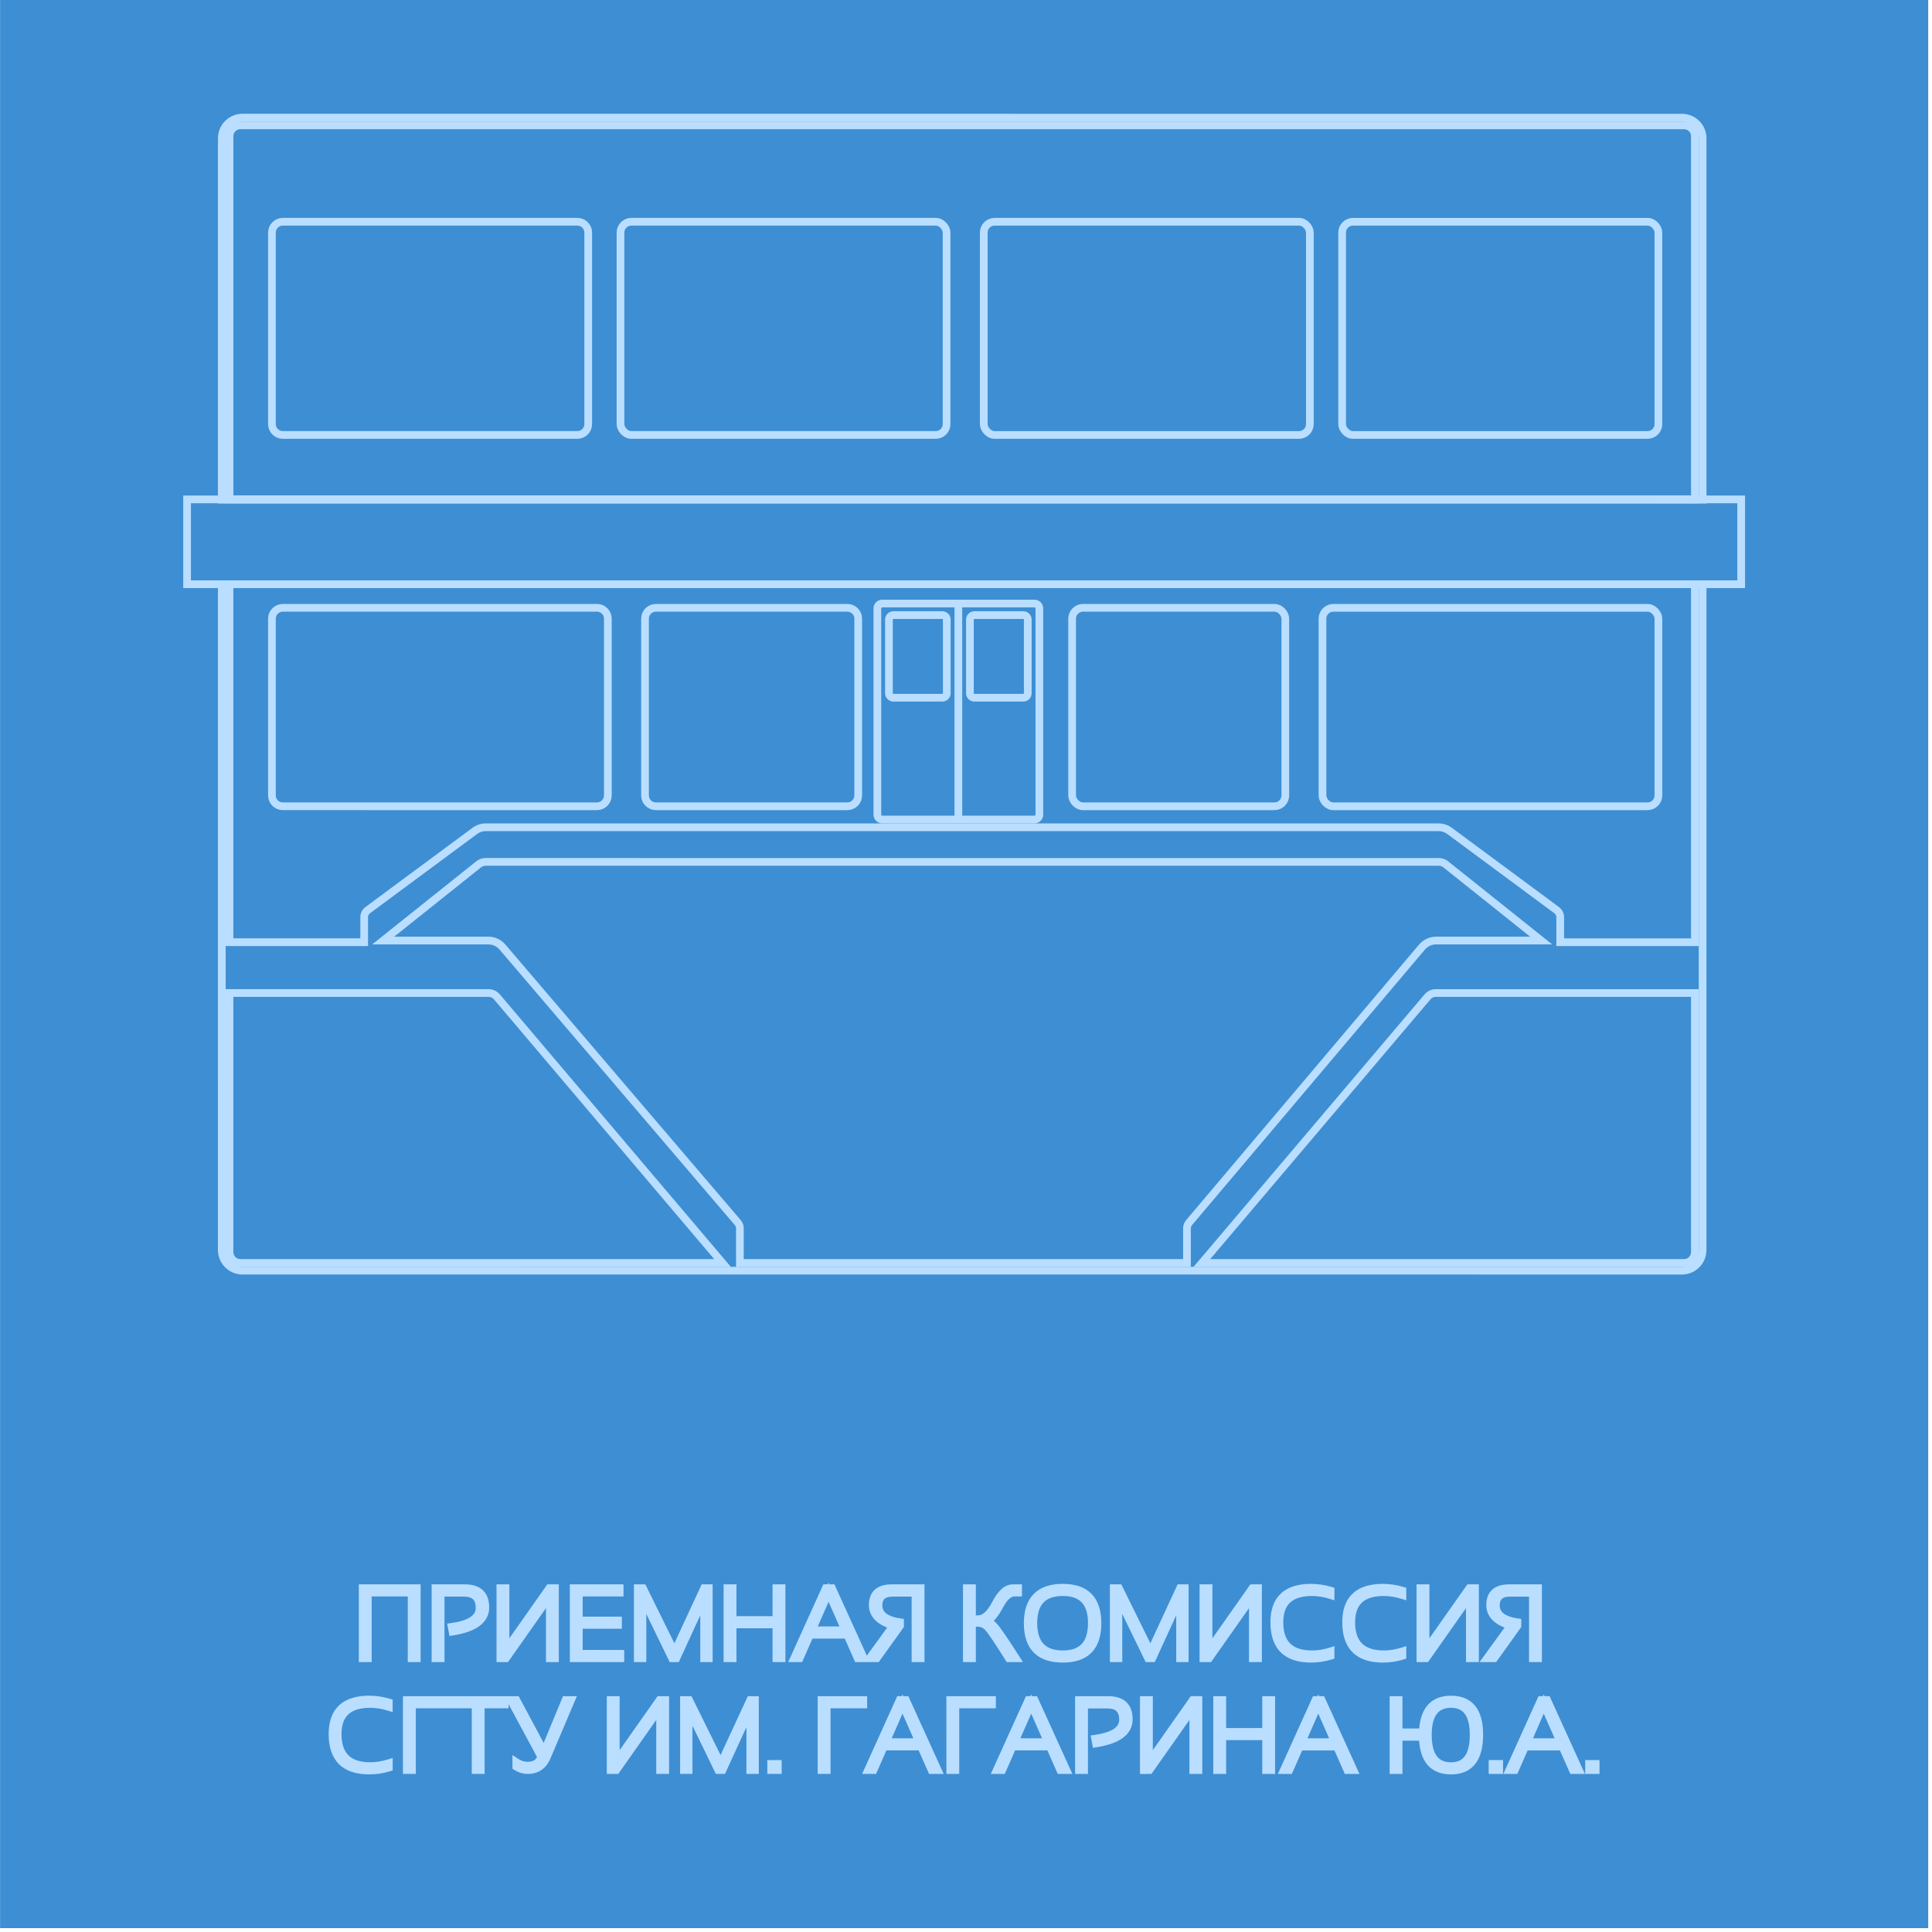 <svg width="501" height="501" viewBox="0 0 501 501" fill="none" xmlns="http://www.w3.org/2000/svg">
<rect x="5.519" y="5.5" width="489" height="489" fill="#3E8ED3" stroke="#3E8ED3" stroke-width="11"/>
<path d="M59.514 257.501L126.697 257.503C127.525 257.503 128.311 257.867 128.847 258.499L187.354 327.504L62.332 327.501C60.775 327.501 59.513 326.239 59.513 324.682L59.514 257.501Z" stroke="#BADEFF" stroke-width="2"/>
<path d="M439.514 257.508L372.332 257.507C371.503 257.507 370.717 257.871 370.181 258.503L311.672 327.506L436.694 327.508C438.251 327.508 439.513 326.246 439.513 324.689L439.514 257.508Z" stroke="#BADEFF" stroke-width="2"/>
<path d="M124.144 224.119C124.643 223.72 125.263 223.503 125.902 223.503L373.127 223.507C373.767 223.507 374.387 223.724 374.886 224.123L399.659 243.902L372.412 243.901C370.994 243.901 369.647 244.526 368.732 245.609L308.338 317.054C307.991 317.464 307.801 317.984 307.801 318.521L307.8 327.506L191.863 327.504L191.863 318.523C191.863 317.982 191.67 317.458 191.319 317.047L130.293 245.587C129.378 244.514 128.039 243.897 126.629 243.897L99.37 243.897L124.144 224.119Z" stroke="#BADEFF" stroke-width="2"/>
<path d="M59.516 151.501L124.729 151.503L374.303 151.507L439.516 151.508L439.514 244.333L404.588 244.333L404.588 237.846C404.588 237.126 404.246 236.448 403.667 236.019L375.909 215.476C375.079 214.861 374.074 214.53 373.042 214.53L125.988 214.526C124.956 214.526 123.951 214.857 123.121 215.471L95.362 236.014C94.783 236.442 94.441 237.12 94.441 237.841L94.441 244.327L59.514 244.327L59.516 151.501Z" stroke="#BADEFF" stroke-width="2"/>
<path d="M59.518 35.321C59.518 33.764 60.78 32.501 62.337 32.502L436.699 32.508C438.256 32.508 439.518 33.77 439.518 35.327L439.517 129.508L59.517 129.501L59.518 35.321Z" stroke="#BADEFF" stroke-width="2"/>
<path d="M70.516 160.432C70.516 158.875 71.778 157.613 73.335 157.613L154.808 157.614C156.365 157.614 157.627 158.876 157.627 160.433L157.626 206.262C157.626 207.819 156.364 209.081 154.807 209.081L73.334 209.079C71.777 209.079 70.515 207.817 70.515 206.26L70.516 160.432Z" stroke="#BADEFF" stroke-width="2"/>
<rect x="342.941" y="157.618" width="87.111" height="51.467" rx="2.819" stroke="#BADEFF" stroke-width="2"/>
<path d="M167.265 160.434C167.265 158.877 168.527 157.615 170.084 157.615L219.732 157.615C221.289 157.615 222.551 158.878 222.551 160.435L222.55 206.263C222.55 207.82 221.288 209.082 219.731 209.082L170.083 209.081C168.527 209.081 167.264 207.819 167.264 206.262L167.265 160.434Z" stroke="#BADEFF" stroke-width="2"/>
<rect x="278.018" y="157.616" width="55.286" height="51.467" rx="2.819" stroke="#BADEFF" stroke-width="2"/>
<rect x="160.902" y="57.503" width="84.565" height="55.286" rx="2.819" stroke="#BADEFF" stroke-width="2"/>
<rect x="255.105" y="57.505" width="84.565" height="55.286" rx="2.819" stroke="#BADEFF" stroke-width="2"/>
<rect x="348.035" y="57.507" width="82.019" height="55.286" rx="2.819" stroke="#BADEFF" stroke-width="2"/>
<path d="M70.518 60.321C70.518 58.764 71.78 57.502 73.337 57.502L149.718 57.503C151.275 57.503 152.537 58.765 152.537 60.322L152.536 109.97C152.536 111.527 151.274 112.789 149.717 112.789L73.336 112.787C71.779 112.787 70.517 111.525 70.517 109.968L70.518 60.321Z" stroke="#BADEFF" stroke-width="2"/>
<path d="M248.521 156.505L248.52 211.881M248.521 156.505L268.253 156.505C268.956 156.505 269.526 157.075 269.526 157.778L269.525 211.245C269.525 211.948 268.955 212.518 268.252 212.518L228.788 212.517C228.085 212.517 227.515 211.947 227.515 211.244L227.516 157.777C227.516 157.074 228.086 156.504 228.789 156.504L248.521 156.505Z" stroke="#BADEFF" stroke-width="2"/>
<path d="M231.67 159.505L244.362 159.505C245 159.505 245.516 160.021 245.516 160.659L245.516 179.776C245.516 180.413 244.999 180.93 244.362 180.93L231.67 180.929C231.032 180.929 230.516 180.413 230.516 179.775L230.516 160.658C230.516 160.021 231.033 159.505 231.67 159.505Z" stroke="#BADEFF" stroke-width="2"/>
<path d="M252.67 159.505L265.362 159.505C266 159.505 266.516 160.022 266.516 160.659L266.516 179.776C266.516 180.413 265.999 180.93 265.362 180.93L252.67 180.93C252.032 180.93 251.516 180.413 251.516 179.776L251.516 160.659C251.516 160.021 252.033 159.505 252.67 159.505Z" stroke="#BADEFF" stroke-width="2"/>
<path d="M57.518 35.867C57.518 32.903 59.92 30.501 62.883 30.502L436.153 30.508C439.116 30.508 441.518 32.91 441.518 35.873L441.517 129.574L57.517 129.567L57.518 35.867Z" stroke="#BADEFF" stroke-width="2"/>
<path d="M57.513 324.136C57.513 327.099 59.915 329.501 62.878 329.501L436.148 329.508C439.111 329.508 441.513 327.106 441.513 324.143L441.516 151.508L57.516 151.501L57.513 324.136Z" stroke="#BADEFF" stroke-width="2"/>
<rect x="48.517" y="129.501" width="403" height="22" stroke="#BADEFF" stroke-width="2"/>
<path d="M94.046 430.002L94.046 411.848L108.075 411.848L108.074 430.002L106.741 430.002L106.742 412.991L95.379 412.99L95.379 430.002L94.046 430.002ZM112.93 430.002L112.93 411.848L120.547 411.848C124.085 411.848 125.854 413.511 125.854 416.838C125.854 420.113 123.023 422.199 117.36 423.096L117.132 421.877C121.956 421.209 124.368 419.563 124.368 416.939C124.368 414.332 123.023 413.029 120.331 413.029L114.263 413.029L114.263 430.002L112.93 430.002ZM142.579 430.003L142.579 413.854L131.216 430.003L129.756 430.003L129.757 411.848L131.09 411.848L131.09 427.997L142.452 411.849L143.912 411.849L143.912 430.003L142.579 430.003ZM160.688 411.849L160.688 412.992L150.1 412.991L150.1 420.228L160.256 420.228L160.256 421.37L150.1 421.37L150.1 428.86L160.866 428.861L160.866 430.003L148.767 430.003L148.767 411.849L160.688 411.849ZM165.391 430.003L165.391 411.849L166.724 411.849L174.912 428.442L182.593 411.849L183.799 411.849L183.799 430.004L182.593 430.004L182.593 414.3L175.382 430.004L174.29 430.004L166.597 414.172L166.597 430.003L165.391 430.003ZM188.641 430.004L188.642 411.849L189.975 411.849L189.975 420.101L201.337 420.102L201.337 411.85L202.67 411.85L202.67 430.004L201.337 430.004L201.337 421.244L189.975 421.244L189.974 430.004L188.641 430.004ZM207.36 430.004L205.938 430.004L214.152 411.85L215.739 411.85L223.991 430.004L222.404 430.004L219.713 423.911L211.575 423.91L211.968 422.768L219.217 422.768L214.863 412.891L207.36 430.004ZM237.403 430.005L237.403 413.031L231.461 413.031C229.024 413.031 227.805 414.123 227.805 416.306C227.805 418.676 229.667 420.136 233.391 420.686L233.391 421.588L227.361 430.004L225.532 430.004L231.664 421.549C228.101 420.5 226.32 418.718 226.32 416.205C226.32 413.302 227.962 411.85 231.246 411.85L238.736 411.85L238.736 430.005L237.403 430.005ZM261.611 430.005C258.742 425.435 256.935 422.764 256.19 421.994C255.445 421.216 254.574 420.826 253.575 420.826L253.575 419.899C255.268 419.899 256.804 418.558 258.184 415.875C259.572 413.192 261.061 411.851 262.652 411.851L264.011 411.851L264.011 412.993L263.008 412.993C261.671 412.993 260.393 414.144 259.174 416.446C257.955 418.74 256.817 420.052 255.759 420.382C256.393 420.492 257.092 420.97 257.853 421.817C258.615 422.654 260.477 425.384 263.439 430.005L261.611 430.005ZM252.052 411.851L252.051 430.005L250.718 430.005L250.719 411.851L252.052 411.851ZM267.964 420.877C267.964 426.285 270.516 428.99 275.62 428.99C280.63 428.99 283.135 426.286 283.135 420.878C283.135 415.537 280.63 412.867 275.62 412.867C270.516 412.867 267.965 415.537 267.964 420.877ZM266.504 420.953C266.505 414.8 269.543 411.724 275.62 411.724C281.604 411.724 284.595 414.801 284.595 420.954C284.595 427.073 281.603 430.132 275.62 430.132C269.543 430.132 266.504 427.073 266.504 420.953ZM288.816 430.006L288.816 411.851L290.149 411.851L298.337 428.444L306.018 411.852L307.224 411.852L307.224 430.006L306.018 430.006L306.018 414.302L298.807 430.006L297.715 430.006L290.022 414.175L290.022 430.006L288.816 430.006ZM324.889 430.006L324.889 413.858L313.526 430.006L312.066 430.006L312.067 411.852L313.4 411.852L313.399 428L324.762 411.852L326.222 411.852L326.222 430.006L324.889 430.006ZM345.042 429.372C343.391 429.88 341.698 430.133 339.963 430.133C333.616 430.133 330.442 426.981 330.442 420.675C330.442 414.708 333.616 411.725 339.964 411.725C341.699 411.725 343.392 411.979 345.042 412.487L345.042 413.63C343.391 413.122 341.783 412.868 340.218 412.868C334.589 412.868 331.775 415.47 331.775 420.675C331.775 426.219 334.589 428.991 340.217 428.991C341.783 428.991 343.391 428.737 345.042 428.229L345.042 429.372ZM363.671 429.372C362.021 429.88 360.328 430.134 358.593 430.134C352.245 430.134 349.072 426.981 349.072 420.676C349.072 414.709 352.246 411.725 358.593 411.726C360.328 411.726 362.021 411.98 363.671 412.487L363.671 413.63C362.021 413.122 360.413 412.868 358.847 412.868C353.219 412.868 350.405 415.471 350.405 420.676C350.405 426.219 353.219 428.991 358.847 428.991C360.413 428.991 362.021 428.737 363.671 428.23L363.671 429.372ZM381.158 430.007L381.159 413.859L369.796 430.007L368.336 430.007L368.336 411.853L369.669 411.853L369.669 428.001L381.032 411.853L382.492 411.853L382.491 430.007L381.158 430.007ZM397.503 430.008L397.503 413.034L391.562 413.034C389.124 413.034 387.905 414.126 387.905 416.309C387.905 418.679 389.767 420.139 393.491 420.689L393.491 421.59L387.461 430.007L385.633 430.007L391.765 421.552C388.201 420.503 386.42 418.721 386.42 416.208C386.42 413.305 388.062 411.853 391.346 411.853L398.836 411.853L398.836 430.008L397.503 430.008ZM100.826 458.367C99.176 458.875 97.483 459.129 95.748 459.129C89.401 459.129 86.227 455.976 86.227 449.671C86.227 443.704 89.401 440.721 95.749 440.721C97.484 440.721 99.176 440.975 100.827 441.483L100.827 442.625C99.176 442.117 97.568 441.863 96.002 441.863C90.374 441.863 87.56 444.466 87.56 449.671C87.56 455.215 90.374 457.986 96.002 457.986C97.568 457.986 99.176 457.733 100.826 457.225L100.826 458.367ZM105.491 459.002L105.491 440.848L116.321 440.848L116.321 441.991L106.824 441.991L106.824 459.002L105.491 459.002ZM130.888 440.848L130.888 441.991L124.667 441.991L124.667 459.003L123.334 459.003L123.334 441.991L117.24 441.991L117.24 440.848L130.888 440.848ZM148.083 440.849L141.824 455.601C140.859 457.869 139.213 459.003 136.885 459.003C135.802 459.003 134.803 458.707 133.889 458.114L133.889 456.972C134.786 457.564 135.772 457.86 136.847 457.86C138.658 457.86 139.83 457.094 140.364 455.562L132.442 440.848L133.902 440.848L141.1 454.306L146.661 440.849L148.083 440.849ZM171.174 459.003L171.174 442.855L159.811 459.003L158.351 459.003L158.352 440.849L159.685 440.849L159.684 456.997L171.047 440.849L172.507 440.849L172.507 459.003L171.174 459.003ZM177.362 459.004L177.362 440.849L178.695 440.849L186.883 457.442L194.564 440.85L195.77 440.85L195.77 459.004L194.564 459.004L194.564 443.3L187.353 459.004L186.261 459.004L178.568 443.173L178.568 459.004L177.362 459.004ZM201.692 457.417L201.692 459.004L199.978 459.004L199.978 457.417L201.692 457.417ZM213.04 459.004L213.04 440.85L223.869 440.85L223.869 441.993L214.373 441.993L214.373 459.004L213.04 459.004ZM226.528 459.004L225.106 459.004L233.32 440.85L234.907 440.85L243.159 459.005L241.572 459.005L238.88 452.911L230.743 452.911L231.136 451.768L238.385 451.768L234.031 441.891L226.528 459.004ZM246.414 459.005L246.415 440.851L257.244 440.851L257.244 441.993L247.748 441.993L247.747 459.005L246.414 459.005ZM259.902 459.005L258.48 459.005L266.695 440.851L268.281 440.851L276.533 459.005L274.946 459.005L272.255 452.912L264.117 452.911L264.511 451.769L271.76 451.769L267.405 441.892L259.902 459.005ZM279.789 459.005L279.789 440.851L287.406 440.851C290.944 440.851 292.713 442.514 292.713 445.841C292.713 449.116 289.882 451.202 284.219 452.099L283.991 450.88C288.815 450.212 291.227 448.566 291.227 445.942C291.227 443.335 289.882 442.032 287.19 442.032L281.122 442.032L281.122 459.005L279.789 459.005ZM309.438 459.006L309.438 442.858L298.075 459.006L296.616 459.006L296.616 440.851L297.949 440.851L297.949 457L309.311 440.852L310.771 440.852L310.771 459.006L309.438 459.006ZM315.626 459.006L315.626 440.852L316.959 440.852L316.959 449.104L328.322 449.104L328.322 440.852L329.655 440.852L329.654 459.006L328.321 459.006L328.321 450.247L316.959 450.246L316.959 459.006L315.626 459.006ZM334.344 459.006L332.923 459.006L341.137 440.852L342.724 440.852L350.975 459.007L349.388 459.007L346.697 452.913L338.559 452.913L338.953 451.77L346.202 451.77L341.848 441.893L334.344 459.006ZM361.359 459.007L361.359 440.853L362.679 440.853L362.679 449.232L368.963 449.232C369.166 443.561 371.604 440.726 376.276 440.726C381.159 440.726 383.601 443.76 383.601 449.829C383.601 456.032 381.159 459.134 376.276 459.134C371.519 459.134 369.077 456.214 368.951 450.374L362.679 450.374L362.679 459.007L361.359 459.007ZM376.276 457.992C380.186 457.992 382.141 455.288 382.141 449.879C382.141 444.539 380.186 441.869 376.276 441.868C372.273 441.868 370.271 444.539 370.271 449.879C370.271 455.287 372.272 457.991 376.276 457.992ZM388.761 457.42L388.761 459.007L387.047 459.007L387.047 457.42L388.761 457.42ZM392.816 459.007L391.394 459.007L399.608 440.853L401.195 440.853L409.447 459.008L407.86 459.008L405.169 452.914L397.031 452.914L397.425 451.771L404.674 451.771L400.319 441.894L392.816 459.007ZM413.782 457.421L413.782 459.008L412.068 459.008L412.068 457.421L413.782 457.421Z" fill="#BADEFF"/>
<path d="M94.046 430.002L93.046 430.002L93.046 431.002L94.046 431.002L94.046 430.002ZM94.046 411.848L94.046 410.848L93.046 410.848L93.046 411.848L94.046 411.848ZM108.075 411.848L109.075 411.848L109.075 410.848L108.075 410.848L108.075 411.848ZM108.074 430.002L108.074 431.002L109.074 431.002L109.074 430.002L108.074 430.002ZM106.741 430.002L105.741 430.002L105.741 431.002L106.741 431.002L106.741 430.002ZM106.742 412.991L107.742 412.991L107.742 411.991L106.742 411.991L106.742 412.991ZM95.379 412.99L95.379 411.99L94.379 411.99L94.379 412.99L95.379 412.99ZM95.379 430.002L95.379 431.002L96.379 431.002L96.379 430.002L95.379 430.002ZM95.046 430.002L95.046 411.848L93.046 411.848L93.046 430.002L95.046 430.002ZM94.046 412.848L108.075 412.848L108.075 410.848L94.046 410.848L94.046 412.848ZM107.075 411.848L107.074 430.002L109.074 430.002L109.075 411.848L107.075 411.848ZM108.074 429.002L106.741 429.002L106.741 431.002L108.074 431.002L108.074 429.002ZM107.741 430.002L107.742 412.991L105.742 412.991L105.741 430.002L107.741 430.002ZM106.742 411.991L95.379 411.99L95.379 413.99L106.742 413.991L106.742 411.991ZM94.379 412.99L94.379 430.002L96.379 430.002L96.379 412.99L94.379 412.99ZM95.379 429.002L94.046 429.002L94.046 431.002L95.379 431.002L95.379 429.002ZM112.93 430.002L111.93 430.002L111.93 431.002L112.93 431.002L112.93 430.002ZM112.93 411.848L112.93 410.848L111.93 410.848L111.93 411.848L112.93 411.848ZM117.36 423.096L116.378 423.28L116.557 424.236L117.517 424.084L117.36 423.096ZM117.132 421.877L116.995 420.887L115.956 421.031L116.149 422.062L117.132 421.877ZM114.263 413.029L114.263 412.029L113.263 412.029L113.263 413.029L114.263 413.029ZM114.263 430.002L114.263 431.002L115.263 431.002L115.263 430.002L114.263 430.002ZM113.93 430.002L113.93 411.848L111.93 411.848L111.93 430.002L113.93 430.002ZM112.93 412.848L120.547 412.848L120.547 410.848L112.93 410.848L112.93 412.848ZM120.547 412.848C122.177 412.848 123.213 413.232 123.842 413.824C124.46 414.405 124.854 415.345 124.854 416.838L126.854 416.838C126.854 415.004 126.363 413.449 125.212 412.367C124.073 411.296 122.455 410.848 120.547 410.848L120.547 412.848ZM124.854 416.838C124.854 418.131 124.319 419.183 123.137 420.054C121.907 420.96 119.965 421.671 117.204 422.109L117.517 424.084C120.418 423.624 122.722 422.844 124.324 421.664C125.973 420.448 126.854 418.819 126.854 416.838L124.854 416.838ZM118.343 422.912L118.115 421.693L116.149 422.062L116.378 423.28L118.343 422.912ZM117.269 422.868C119.745 422.525 121.731 421.917 123.123 420.967C124.566 419.983 125.368 418.623 125.368 416.939L123.368 416.939C123.368 417.879 122.965 418.654 121.995 419.315C120.975 420.012 119.343 420.561 116.995 420.887L117.269 422.868ZM125.368 416.939C125.368 415.473 124.988 414.192 124.055 413.288C123.127 412.39 121.823 412.029 120.331 412.029L120.331 414.029C121.531 414.029 122.245 414.32 122.663 414.725C123.076 415.124 123.368 415.798 123.368 416.939L125.368 416.939ZM120.331 412.029L114.263 412.029L114.263 414.029L120.331 414.029L120.331 412.029ZM113.263 413.029L113.263 430.002L115.263 430.002L115.263 413.029L113.263 413.029ZM114.263 429.002L112.93 429.002L112.93 431.002L114.263 431.002L114.263 429.002ZM142.579 430.003L141.579 430.003L141.579 431.003L142.579 431.003L142.579 430.003ZM142.579 413.854L143.579 413.855L143.579 410.695L141.761 413.279L142.579 413.854ZM131.216 430.003L131.216 431.003L131.736 431.003L132.034 430.578L131.216 430.003ZM129.756 430.003L128.756 430.003L128.756 431.003L129.756 431.003L129.756 430.003ZM129.757 411.848L129.757 410.848L128.757 410.848L128.757 411.848L129.757 411.848ZM131.09 411.848L132.09 411.848L132.09 410.848L131.09 410.848L131.09 411.848ZM131.09 427.997L130.09 427.997L130.089 431.156L131.907 428.572L131.09 427.997ZM142.452 411.849L142.452 410.849L141.933 410.849L141.634 411.273L142.452 411.849ZM143.912 411.849L144.912 411.849L144.912 410.849L143.912 410.849L143.912 411.849ZM143.912 430.003L143.912 431.003L144.912 431.003L144.912 430.003L143.912 430.003ZM143.579 430.003L143.579 413.855L141.579 413.854L141.579 430.003L143.579 430.003ZM141.761 413.279L130.399 429.427L132.034 430.578L143.397 414.43L141.761 413.279ZM131.216 429.003L129.756 429.003L129.756 431.003L131.216 431.003L131.216 429.003ZM130.756 430.003L130.757 411.848L128.757 411.848L128.756 430.003L130.756 430.003ZM129.757 412.848L131.09 412.848L131.09 410.848L129.757 410.848L129.757 412.848ZM130.09 411.848L130.09 427.997L132.09 427.997L132.09 411.848L130.09 411.848ZM131.907 428.572L143.27 412.424L141.634 411.273L130.272 427.421L131.907 428.572ZM142.452 412.849L143.912 412.849L143.912 410.849L142.452 410.849L142.452 412.849ZM142.912 411.849L142.912 430.003L144.912 430.003L144.912 411.849L142.912 411.849ZM143.912 429.003L142.579 429.003L142.579 431.003L143.912 431.003L143.912 429.003ZM160.688 411.849L161.688 411.849L161.688 410.849L160.688 410.849L160.688 411.849ZM160.688 412.992L160.688 413.992L161.688 413.992L161.688 412.992L160.688 412.992ZM150.1 412.991L150.1 411.991L149.1 411.991L149.1 412.991L150.1 412.991ZM150.1 420.228L149.1 420.228L149.1 421.228L150.1 421.228L150.1 420.228ZM160.256 420.228L161.256 420.228L161.256 419.228L160.256 419.228L160.256 420.228ZM160.256 421.37L160.256 422.37L161.256 422.37L161.256 421.37L160.256 421.37ZM150.1 421.37L150.1 420.37L149.1 420.37L149.1 421.37L150.1 421.37ZM150.1 428.86L149.1 428.86L149.1 429.86L150.1 429.86L150.1 428.86ZM160.866 428.861L161.866 428.861L161.866 427.861L160.866 427.861L160.866 428.861ZM160.866 430.003L160.866 431.003L161.866 431.003L161.866 430.003L160.866 430.003ZM148.767 430.003L147.767 430.003L147.767 431.003L148.767 431.003L148.767 430.003ZM148.767 411.849L148.767 410.849L147.767 410.849L147.767 411.849L148.767 411.849ZM159.688 411.849L159.688 412.992L161.688 412.992L161.688 411.849L159.688 411.849ZM160.688 411.992L150.1 411.991L150.1 413.991L160.688 413.992L160.688 411.992ZM149.1 412.991L149.1 420.228L151.1 420.228L151.1 412.991L149.1 412.991ZM150.1 421.228L160.256 421.228L160.256 419.228L150.1 419.228L150.1 421.228ZM159.256 420.228L159.256 421.37L161.256 421.37L161.256 420.228L159.256 420.228ZM160.256 420.37L150.1 420.37L150.1 422.37L160.256 422.37L160.256 420.37ZM149.1 421.37L149.1 428.86L151.1 428.861L151.1 421.37L149.1 421.37ZM150.1 429.86L160.866 429.861L160.866 427.861L150.1 427.86L150.1 429.86ZM159.866 428.861L159.866 430.003L161.866 430.003L161.866 428.861L159.866 428.861ZM160.866 429.003L148.767 429.003L148.767 431.003L160.866 431.003L160.866 429.003ZM149.767 430.003L149.767 411.849L147.767 411.849L147.767 430.003L149.767 430.003ZM148.767 412.849L160.688 412.849L160.688 410.849L148.767 410.849L148.767 412.849ZM165.391 430.003L164.391 430.003L164.391 431.003L165.391 431.003L165.391 430.003ZM165.391 411.849L165.391 410.849L164.391 410.849L164.391 411.849L165.391 411.849ZM166.724 411.849L167.621 411.407L167.346 410.849L166.724 410.849L166.724 411.849ZM174.912 428.442L174.015 428.885L174.941 430.76L175.82 428.862L174.912 428.442ZM182.593 411.849L182.593 410.849L181.954 410.849L181.686 411.429L182.593 411.849ZM183.799 411.849L184.799 411.849L184.799 410.849L183.799 410.849L183.799 411.849ZM183.799 430.004L183.799 431.004L184.799 431.004L184.799 430.004L183.799 430.004ZM182.593 430.004L181.593 430.004L181.593 431.004L182.593 431.004L182.593 430.004ZM182.593 414.3L183.593 414.3L181.684 413.882L182.593 414.3ZM175.382 430.004L175.382 431.004L176.023 431.004L176.291 430.421L175.382 430.004ZM174.29 430.004L173.391 430.441L173.664 431.003L174.29 431.004L174.29 430.004ZM166.597 414.172L167.496 413.735L165.597 414.172L166.597 414.172ZM166.597 430.003L166.597 431.003L167.597 431.003L167.597 430.003L166.597 430.003ZM166.391 430.003L166.391 411.849L164.391 411.849L164.391 430.003L166.391 430.003ZM165.391 412.849L166.724 412.849L166.724 410.849L165.391 410.849L165.391 412.849ZM165.827 412.292L174.015 428.885L175.809 427.999L167.621 411.407L165.827 412.292ZM175.82 428.862L183.501 412.269L181.686 411.429L174.005 428.022L175.82 428.862ZM182.593 412.849L183.799 412.849L183.799 410.849L182.593 410.849L182.593 412.849ZM182.799 411.849L182.799 430.004L184.799 430.004L184.799 411.849L182.799 411.849ZM183.799 429.004L182.593 429.004L182.593 431.004L183.799 431.004L183.799 429.004ZM183.593 430.004L183.593 414.3L181.593 414.3L181.593 430.004L183.593 430.004ZM181.684 413.882L174.473 429.586L176.291 430.421L183.502 414.717L181.684 413.882ZM175.382 429.004L174.29 429.004L174.29 431.004L175.382 431.004L175.382 429.004ZM175.19 429.566L167.496 413.735L165.698 414.609L173.391 430.441L175.19 429.566ZM165.597 414.172L165.597 430.003L167.597 430.003L167.597 414.172L165.597 414.172ZM166.597 429.003L165.391 429.003L165.391 431.003L166.597 431.003L166.597 429.003ZM188.641 430.004L187.641 430.004L187.641 431.004L188.641 431.004L188.641 430.004ZM188.642 411.849L188.642 410.849L187.642 410.849L187.642 411.849L188.642 411.849ZM189.975 411.849L190.975 411.85L190.975 410.85L189.975 410.849L189.975 411.849ZM189.975 420.101L188.975 420.101L188.975 421.101L189.975 421.101L189.975 420.101ZM201.337 420.102L201.337 421.102L202.337 421.102L202.337 420.102L201.337 420.102ZM201.337 411.85L201.337 410.85L200.337 410.85L200.337 411.85L201.337 411.85ZM202.67 411.85L203.67 411.85L203.67 410.85L202.67 410.85L202.67 411.85ZM202.67 430.004L202.67 431.004L203.67 431.004L203.67 430.004L202.67 430.004ZM201.337 430.004L200.337 430.004L200.337 431.004L201.337 431.004L201.337 430.004ZM201.337 421.244L202.337 421.244L202.337 420.244L201.337 420.244L201.337 421.244ZM189.975 421.244L189.975 420.244L188.975 420.244L188.975 421.244L189.975 421.244ZM189.974 430.004L189.974 431.004L190.974 431.004L190.974 430.004L189.974 430.004ZM189.641 430.004L189.642 411.849L187.642 411.849L187.641 430.004L189.641 430.004ZM188.642 412.849L189.975 412.849L189.975 410.849L188.642 410.849L188.642 412.849ZM188.975 411.849L188.975 420.101L190.975 420.101L190.975 411.85L188.975 411.849ZM189.975 421.101L201.337 421.102L201.337 419.102L189.975 419.101L189.975 421.101ZM202.337 420.102L202.337 411.85L200.337 411.85L200.337 420.102L202.337 420.102ZM201.337 412.85L202.67 412.85L202.67 410.85L201.337 410.85L201.337 412.85ZM201.67 411.85L201.67 430.004L203.67 430.004L203.67 411.85L201.67 411.85ZM202.67 429.004L201.337 429.004L201.337 431.004L202.67 431.004L202.67 429.004ZM202.337 430.004L202.337 421.244L200.337 421.244L200.337 430.004L202.337 430.004ZM201.337 420.244L189.975 420.244L189.975 422.244L201.337 422.244L201.337 420.244ZM188.975 421.244L188.974 430.004L190.974 430.004L190.975 421.244L188.975 421.244ZM189.974 429.004L188.641 429.004L188.641 431.004L189.974 431.004L189.974 429.004ZM207.36 430.004L207.36 431.004L208.013 431.004L208.276 430.406L207.36 430.004ZM205.938 430.004L205.027 429.592L204.388 431.004L205.938 431.004L205.938 430.004ZM214.152 411.85L214.152 410.85L213.507 410.85L213.241 411.438L214.152 411.85ZM215.739 411.85L216.649 411.436L216.383 410.85L215.739 410.85L215.739 411.85ZM223.991 430.004L223.991 431.004L225.544 431.004L224.901 429.591L223.991 430.004ZM222.404 430.004L221.489 430.408L221.752 431.004L222.404 431.004L222.404 430.004ZM219.713 423.911L220.627 423.507L220.364 422.911L219.713 422.911L219.713 423.911ZM211.575 423.91L210.629 423.585L210.173 424.91L211.575 424.91L211.575 423.91ZM211.968 422.768L211.968 421.768L211.255 421.768L211.023 422.442L211.968 422.768ZM219.217 422.768L219.217 423.768L220.751 423.768L220.132 422.365L219.217 422.768ZM214.863 412.891L215.778 412.488L214.861 410.406L213.947 412.489L214.863 412.891ZM207.36 429.004L205.938 429.004L205.938 431.004L207.36 431.004L207.36 429.004ZM206.849 430.416L215.063 412.262L213.241 411.438L205.027 429.592L206.849 430.416ZM214.152 412.85L215.739 412.85L215.739 410.85L214.152 410.85L214.152 412.85ZM214.829 412.264L223.08 430.418L224.901 429.591L216.649 411.436L214.829 412.264ZM223.991 429.004L222.404 429.004L222.404 431.004L223.991 431.004L223.991 429.004ZM223.319 429.6L220.627 423.507L218.798 424.315L221.489 430.408L223.319 429.6ZM219.713 422.911L211.575 422.91L211.575 424.91L219.713 424.911L219.713 422.911ZM212.52 424.236L212.914 423.094L211.023 422.442L210.629 423.585L212.52 424.236ZM211.968 423.768L219.217 423.768L219.217 421.768L211.968 421.768L211.968 423.768ZM220.132 422.365L215.778 412.488L213.948 413.294L218.302 423.171L220.132 422.365ZM213.947 412.489L206.444 429.603L208.276 430.406L215.779 413.293L213.947 412.489ZM237.403 430.005L236.403 430.005L236.403 431.005L237.403 431.005L237.403 430.005ZM237.403 413.031L238.403 413.031L238.403 412.031L237.403 412.031L237.403 413.031ZM233.391 420.686L234.391 420.686L234.391 419.823L233.537 419.697L233.391 420.686ZM233.391 421.588L234.204 422.17L234.391 421.909L234.391 421.588L233.391 421.588ZM227.361 430.004L227.361 431.004L227.874 431.004L228.173 430.587L227.361 430.004ZM225.532 430.004L224.723 429.417L223.572 431.004L225.532 431.004L225.532 430.004ZM231.664 421.549L232.474 422.137L233.305 420.99L231.947 420.59L231.664 421.549ZM238.736 411.85L239.736 411.85L239.736 410.85L238.736 410.85L238.736 411.85ZM238.736 430.005L238.736 431.005L239.736 431.005L239.736 430.005L238.736 430.005ZM238.403 430.005L238.403 413.031L236.403 413.031L236.403 430.005L238.403 430.005ZM237.403 412.031L231.462 412.031L231.461 414.031L237.403 414.031L237.403 412.031ZM231.462 412.031C230.114 412.031 228.917 412.33 228.052 413.105C227.166 413.898 226.805 415.03 226.805 416.306L228.805 416.306C228.805 415.399 229.053 414.893 229.387 414.595C229.741 414.277 230.371 414.031 231.461 414.031L231.462 412.031ZM226.805 416.306C226.805 417.798 227.411 419.046 228.585 419.965C229.71 420.848 231.303 421.389 233.245 421.675L233.537 419.697C231.755 419.434 230.555 418.969 229.819 418.392C229.13 417.852 228.805 417.184 228.805 416.306L226.805 416.306ZM232.391 420.686L232.391 421.588L234.391 421.588L234.391 420.686L232.391 420.686ZM232.578 421.005L226.548 429.422L228.173 430.587L234.204 422.17L232.578 421.005ZM227.361 429.004L225.532 429.004L225.532 431.004L227.361 431.004L227.361 429.004ZM226.342 430.592L232.474 422.137L230.855 420.962L224.723 429.417L226.342 430.592ZM231.947 420.59C230.255 420.092 229.093 419.449 228.363 418.719C227.659 418.015 227.32 417.196 227.32 416.205L225.32 416.205C225.32 417.727 225.871 419.055 226.949 420.133C228.001 421.185 229.511 421.957 231.382 422.509L231.947 420.59ZM227.32 416.205C227.32 414.941 227.671 414.167 228.214 413.688C228.779 413.188 229.73 412.85 231.246 412.85L231.246 410.85C229.478 410.85 227.965 411.238 226.889 412.19C225.789 413.162 225.32 414.565 225.32 416.205L227.32 416.205ZM231.246 412.85L238.736 412.85L238.736 410.85L231.246 410.85L231.246 412.85ZM237.736 411.85L237.736 430.005L239.736 430.005L239.736 411.85L237.736 411.85ZM238.736 429.005L237.403 429.005L237.403 431.005L238.736 431.005L238.736 429.005ZM261.611 430.005L260.764 430.537L261.058 431.005L261.611 431.005L261.611 430.005ZM256.19 421.994L255.468 422.685L255.471 422.689L256.19 421.994ZM253.575 420.826L252.575 420.826L252.575 421.826L253.575 421.826L253.575 420.826ZM253.575 419.899L253.575 418.899L252.575 418.899L252.575 419.899L253.575 419.899ZM258.184 415.875L257.295 415.416L257.294 415.418L258.184 415.875ZM264.011 411.851L265.011 411.851L265.011 410.851L264.011 410.851L264.011 411.851ZM264.011 412.993L264.011 413.993L265.011 413.993L265.011 412.993L264.011 412.993ZM259.174 416.446L260.057 416.916L260.058 416.914L259.174 416.446ZM255.759 420.382L255.461 419.427L255.588 421.367L255.759 420.382ZM257.853 421.817L257.11 422.485L257.113 422.489L257.853 421.817ZM263.439 430.005L263.439 431.005L265.268 431.005L264.281 429.465L263.439 430.005ZM252.052 411.851L253.052 411.851L253.052 410.851L252.052 410.851L252.052 411.851ZM252.051 430.005L252.051 431.005L253.051 431.005L253.051 430.005L252.051 430.005ZM250.718 430.005L249.718 430.005L249.718 431.005L250.718 431.005L250.718 430.005ZM250.719 411.851L250.719 410.851L249.719 410.851L249.719 411.851L250.719 411.851ZM262.458 429.473C261.021 427.184 259.845 425.363 258.932 424.014C258.037 422.691 257.352 421.757 256.909 421.299L255.471 422.689C255.773 423.001 256.364 423.787 257.276 425.135C258.17 426.457 259.332 428.256 260.764 430.537L262.458 429.473ZM256.913 421.303C255.996 420.344 254.87 419.826 253.575 419.826L253.575 421.826C254.278 421.826 254.895 422.087 255.468 422.685L256.913 421.303ZM254.575 420.826L254.575 419.899L252.575 419.899L252.575 420.826L254.575 420.826ZM253.575 420.899C255.87 420.9 257.66 419.081 259.073 416.332L257.294 415.418C255.948 418.035 254.666 418.899 253.575 418.899L253.575 420.899ZM259.072 416.335C260.441 413.687 261.68 412.851 262.652 412.851L262.652 410.851C260.443 410.851 258.702 412.697 257.295 415.416L259.072 416.335ZM262.652 412.851L264.011 412.851L264.011 410.851L262.652 410.851L262.652 412.851ZM263.011 411.851L263.011 412.993L265.011 412.993L265.011 411.851L263.011 411.851ZM264.011 411.993L263.008 411.993L263.008 413.993L264.011 413.993L264.011 411.993ZM263.008 411.993C261.051 411.993 259.522 413.652 258.29 415.979L260.058 416.914C261.263 414.637 262.29 413.993 263.008 413.993L263.008 411.993ZM258.291 415.977C257.701 417.087 257.152 417.917 256.651 418.495C256.14 419.084 255.739 419.341 255.461 419.427L256.056 421.337C256.837 421.093 257.533 420.529 258.161 419.806C258.798 419.072 259.428 418.1 260.057 416.916L258.291 415.977ZM255.588 421.367C255.887 421.419 256.396 421.692 257.11 422.485L258.597 421.148C257.788 420.249 256.9 419.565 255.929 419.397L255.588 421.367ZM257.113 422.489C257.44 422.848 258.058 423.682 258.995 425.056C259.918 426.409 261.118 428.238 262.597 430.545L264.281 429.465C262.798 427.151 261.586 425.305 260.647 423.929C259.722 422.572 259.029 421.623 258.593 421.144L257.113 422.489ZM263.439 429.005L261.611 429.005L261.611 431.005L263.439 431.005L263.439 429.005ZM251.052 411.851L251.051 430.005L253.051 430.005L253.052 411.851L251.052 411.851ZM252.051 429.005L250.718 429.005L250.718 431.005L252.051 431.005L252.051 429.005ZM251.718 430.005L251.719 411.851L249.719 411.851L249.718 430.005L251.718 430.005ZM250.719 412.851L252.052 412.851L252.052 410.851L250.719 410.851L250.719 412.851ZM266.964 420.877C266.964 423.722 267.634 426.041 269.151 427.648C270.678 429.266 272.898 429.99 275.62 429.99L275.62 427.99C273.237 427.99 271.63 427.361 270.605 426.275C269.57 425.178 268.964 423.441 268.964 420.877L266.964 420.877ZM275.62 429.99C278.299 429.99 280.487 429.263 281.99 427.641C283.479 426.034 284.135 423.718 284.135 420.878L282.135 420.878C282.135 423.446 281.539 425.185 280.523 426.282C279.52 427.364 277.95 427.99 275.62 427.99L275.62 429.99ZM284.135 420.878C284.135 418.068 283.478 415.776 281.986 414.185C280.483 412.583 278.296 411.867 275.62 411.867L275.62 413.867C277.954 413.867 279.525 414.486 280.527 415.554C281.54 416.634 282.135 418.346 282.135 420.878L284.135 420.878ZM275.62 411.867C272.902 411.867 270.683 412.58 269.155 414.178C267.636 415.768 266.964 418.064 266.964 420.877L268.964 420.877C268.964 418.35 269.569 416.64 270.601 415.56C271.626 414.488 273.234 413.867 275.62 413.867L275.62 411.867ZM267.504 420.953C267.505 418.028 268.227 416.018 269.495 414.734C270.761 413.452 272.739 412.724 275.62 412.724L275.62 410.724C272.424 410.724 269.844 411.534 268.072 413.329C266.302 415.121 265.505 417.726 265.504 420.953L267.504 420.953ZM275.62 412.724C278.45 412.724 280.391 413.45 281.635 414.729C282.883 416.012 283.595 418.024 283.595 420.954L285.595 420.954C285.595 417.73 284.812 415.127 283.068 413.334C281.32 411.536 278.773 410.724 275.62 410.724L275.62 412.724ZM283.595 420.954C283.595 423.865 282.884 425.863 281.636 427.139C280.393 428.41 278.452 429.132 275.62 429.132L275.62 431.132C278.771 431.132 281.317 430.325 283.066 428.537C284.811 426.753 285.595 424.162 285.595 420.954L283.595 420.954ZM275.62 429.132C272.737 429.132 270.758 428.407 269.493 427.133C268.226 425.857 267.504 423.861 267.504 420.953L265.504 420.953C265.504 424.165 266.302 426.758 268.074 428.542C269.846 430.327 272.425 431.132 275.62 431.132L275.62 429.132ZM288.816 430.006L287.816 430.006L287.816 431.006L288.816 431.006L288.816 430.006ZM288.816 411.851L288.816 410.851L287.816 410.851L287.816 411.851L288.816 411.851ZM290.149 411.851L291.046 411.409L290.771 410.851L290.149 410.851L290.149 411.851ZM298.337 428.444L297.44 428.887L298.366 430.762L299.245 428.864L298.337 428.444ZM306.018 411.852L306.018 410.852L305.379 410.852L305.111 411.432L306.018 411.852ZM307.224 411.852L308.224 411.852L308.224 410.852L307.224 410.852L307.224 411.852ZM307.224 430.006L307.224 431.006L308.224 431.006L308.224 430.006L307.224 430.006ZM306.018 430.006L305.018 430.006L305.018 431.006L306.018 431.006L306.018 430.006ZM306.018 414.302L307.018 414.302L305.109 413.884L306.018 414.302ZM298.807 430.006L298.807 431.006L299.448 431.006L299.716 430.423L298.807 430.006ZM297.715 430.006L296.816 430.443L297.089 431.006L297.715 431.006L297.715 430.006ZM290.022 414.175L290.921 413.737L289.022 414.175L290.022 414.175ZM290.022 430.006L290.022 431.006L291.022 431.006L291.022 430.006L290.022 430.006ZM289.816 430.006L289.816 411.851L287.816 411.851L287.816 430.006L289.816 430.006ZM288.816 412.851L290.149 412.851L290.149 410.851L288.816 410.851L288.816 412.851ZM289.252 412.294L297.44 428.887L299.234 428.002L291.046 411.409L289.252 412.294ZM299.245 428.864L306.926 412.272L305.111 411.432L297.43 428.024L299.245 428.864ZM306.018 412.852L307.224 412.852L307.224 410.852L306.018 410.852L306.018 412.852ZM306.224 411.852L306.224 430.006L308.224 430.006L308.224 411.852L306.224 411.852ZM307.224 429.006L306.018 429.006L306.018 431.006L307.224 431.006L307.224 429.006ZM307.018 430.006L307.018 414.302L305.018 414.302L305.018 430.006L307.018 430.006ZM305.109 413.884L297.898 429.588L299.716 430.423L306.927 414.719L305.109 413.884ZM298.807 429.006L297.715 429.006L297.715 431.006L298.807 431.006L298.807 429.006ZM298.614 429.569L290.921 413.737L289.122 414.612L296.816 430.443L298.614 429.569ZM289.022 414.175L289.022 430.006L291.022 430.006L291.022 414.175L289.022 414.175ZM290.022 429.006L288.816 429.006L288.816 431.006L290.022 431.006L290.022 429.006ZM324.889 430.006L323.889 430.006L323.888 431.006L324.888 431.006L324.889 430.006ZM324.889 413.858L325.889 413.858L325.889 410.699L324.071 413.282L324.889 413.858ZM313.526 430.006L313.526 431.006L314.045 431.006L314.344 430.581L313.526 430.006ZM312.066 430.006L311.066 430.006L311.066 431.006L312.066 431.006L312.066 430.006ZM312.067 411.852L312.067 410.852L311.067 410.852L311.067 411.852L312.067 411.852ZM313.4 411.852L314.4 411.852L314.4 410.852L313.4 410.852L313.4 411.852ZM313.399 428L312.399 428L312.399 431.159L314.217 428.576L313.399 428ZM324.762 411.852L324.762 410.852L324.243 410.852L323.944 411.276L324.762 411.852ZM326.222 411.852L327.222 411.852L327.222 410.852L326.222 410.852L326.222 411.852ZM326.222 430.006L326.221 431.006L327.221 431.006L327.222 430.006L326.222 430.006ZM325.889 430.006L325.889 413.858L323.889 413.858L323.889 430.006L325.889 430.006ZM324.071 413.282L312.708 429.431L314.344 430.581L325.707 414.433L324.071 413.282ZM313.526 429.006L312.066 429.006L312.066 431.006L313.526 431.006L313.526 429.006ZM313.066 430.006L313.067 411.852L311.067 411.852L311.066 430.006L313.066 430.006ZM312.067 412.852L313.4 412.852L313.4 410.852L312.067 410.852L312.067 412.852ZM312.4 411.852L312.399 428L314.399 428L314.4 411.852L312.4 411.852ZM314.217 428.576L325.58 412.427L323.944 411.276L312.581 427.425L314.217 428.576ZM324.762 412.852L326.222 412.852L326.222 410.852L324.762 410.852L324.762 412.852ZM325.222 411.852L325.222 430.006L327.222 430.006L327.222 411.852L325.222 411.852ZM326.222 429.006L324.889 429.006L324.888 431.006L326.221 431.006L326.222 429.006ZM345.042 429.372L345.336 430.328L346.042 430.11L346.042 429.372L345.042 429.372ZM345.042 412.487L346.042 412.487L346.042 411.749L345.336 411.531L345.042 412.487ZM345.042 413.63L344.748 414.585L346.042 414.984L346.042 413.63L345.042 413.63ZM345.042 428.229L346.042 428.229L346.042 426.875L344.748 427.273L345.042 428.229ZM344.748 428.416C343.193 428.894 341.599 429.133 339.963 429.133L339.963 431.133C341.798 431.133 343.59 430.865 345.336 430.328L344.748 428.416ZM339.963 429.133C336.942 429.133 334.86 428.384 333.527 427.059C332.195 425.736 331.442 423.672 331.442 420.675L329.442 420.675C329.442 423.984 330.276 426.648 332.118 428.478C333.958 430.307 336.637 431.133 339.963 431.133L339.963 429.133ZM331.442 420.675C331.442 417.862 332.187 415.932 333.508 414.691C334.839 413.439 336.929 412.725 339.964 412.725L339.964 410.725C336.651 410.725 333.98 411.503 332.138 413.234C330.284 414.976 329.442 417.521 329.442 420.675L331.442 420.675ZM339.964 412.725C341.6 412.725 343.193 412.964 344.748 413.443L345.336 411.531C343.59 410.994 341.798 410.725 339.964 410.725L339.964 412.725ZM344.042 412.487L344.042 413.63L346.042 413.63L346.042 412.487L344.042 412.487ZM345.336 412.674C343.6 412.14 341.893 411.868 340.218 411.868L340.218 413.868C341.674 413.868 343.183 414.104 344.748 414.585L345.336 412.674ZM340.218 411.868C337.268 411.868 334.869 412.548 333.207 414.085C331.53 415.636 330.775 417.898 330.775 420.675L332.775 420.675C332.775 418.248 333.428 416.605 334.565 415.554C335.717 414.489 337.539 413.868 340.218 413.868L340.218 411.868ZM330.775 420.675C330.775 423.605 331.52 425.985 333.184 427.624C334.845 429.261 337.253 429.991 340.217 429.991L340.217 427.991C337.554 427.991 335.74 427.335 334.587 426.199C333.437 425.067 332.775 423.289 332.775 420.675L330.775 420.675ZM340.217 429.991C341.892 429.991 343.6 429.719 345.336 429.185L344.748 427.273C343.183 427.755 341.674 427.991 340.217 427.991L340.217 429.991ZM344.042 428.229L344.042 429.372L346.042 429.372L346.042 428.229L344.042 428.229ZM363.671 429.372L363.965 430.328L364.671 430.111L364.671 429.372L363.671 429.372ZM363.671 412.487L364.671 412.487L364.671 411.749L363.966 411.532L363.671 412.487ZM363.671 413.63L363.377 414.586L364.671 414.984L364.671 413.63L363.671 413.63ZM363.671 428.23L364.671 428.23L364.671 426.876L363.377 427.274L363.671 428.23ZM363.377 428.416C361.822 428.895 360.229 429.134 358.593 429.134L358.593 431.134C360.427 431.134 362.219 430.865 363.965 430.328L363.377 428.416ZM358.593 429.134C355.572 429.134 353.49 428.384 352.157 427.06C350.825 425.737 350.072 423.672 350.072 420.676L348.072 420.676C348.072 423.984 348.905 426.649 350.747 428.479C352.588 430.307 355.267 431.134 358.593 431.134L358.593 429.134ZM350.072 420.676C350.072 417.863 350.817 415.933 352.137 414.692C353.469 413.44 355.559 412.726 358.593 412.726L358.593 410.726C355.28 410.726 352.609 411.503 350.767 413.234C348.914 414.977 348.072 417.522 348.072 420.676L350.072 420.676ZM358.593 412.726C360.229 412.726 361.823 412.965 363.377 413.443L363.966 411.532C362.219 410.994 360.428 410.726 358.593 410.726L358.593 412.726ZM362.671 412.487L362.671 413.63L364.671 413.63L364.671 412.487L362.671 412.487ZM363.966 412.674C362.23 412.14 360.522 411.868 358.847 411.868L358.847 413.868C360.304 413.868 361.813 414.104 363.377 414.586L363.966 412.674ZM358.847 411.868C355.898 411.868 353.499 412.548 351.836 414.086C350.159 415.637 349.405 417.898 349.405 420.676L351.405 420.676C351.405 418.248 352.057 416.606 353.194 415.554C354.346 414.489 356.169 413.868 358.847 413.868L358.847 411.868ZM349.405 420.676C349.405 423.605 350.149 425.986 351.813 427.625C353.475 429.261 355.882 429.991 358.847 429.991L358.847 427.991C356.183 427.991 354.37 427.335 353.217 426.2C352.067 425.067 351.405 423.289 351.405 420.676L349.405 420.676ZM358.847 429.991C360.522 429.991 362.229 429.719 363.965 429.185L363.377 427.274C361.812 427.755 360.303 427.991 358.847 427.991L358.847 429.991ZM362.671 428.23L362.671 429.372L364.671 429.372L364.671 428.23L362.671 428.23ZM381.158 430.007L380.158 430.007L380.158 431.007L381.158 431.007L381.158 430.007ZM381.159 413.859L382.159 413.859L382.159 410.7L380.341 413.283L381.159 413.859ZM369.796 430.007L369.796 431.007L370.315 431.007L370.614 430.582L369.796 430.007ZM368.336 430.007L367.336 430.007L367.336 431.007L368.336 431.007L368.336 430.007ZM368.336 411.853L368.336 410.853L367.336 410.853L367.336 411.853L368.336 411.853ZM369.669 411.853L370.669 411.853L370.669 410.853L369.669 410.853L369.669 411.853ZM369.669 428.001L368.669 428.001L368.669 431.16L370.487 428.577L369.669 428.001ZM381.032 411.853L381.032 410.853L380.513 410.853L380.214 411.277L381.032 411.853ZM382.492 411.853L383.492 411.853L383.492 410.853L382.492 410.853L382.492 411.853ZM382.491 430.007L382.491 431.007L383.491 431.007L383.491 430.007L382.491 430.007ZM382.158 430.007L382.159 413.859L380.159 413.859L380.158 430.007L382.158 430.007ZM380.341 413.283L368.978 429.432L370.614 430.582L381.976 414.434L380.341 413.283ZM369.796 429.007L368.336 429.007L368.336 431.007L369.796 431.007L369.796 429.007ZM369.336 430.007L369.336 411.853L367.336 411.853L367.336 430.007L369.336 430.007ZM368.336 412.853L369.669 412.853L369.669 410.853L368.336 410.853L368.336 412.853ZM368.669 411.853L368.669 428.001L370.669 428.001L370.669 411.853L368.669 411.853ZM370.487 428.577L381.849 412.428L380.214 411.277L368.851 427.426L370.487 428.577ZM381.032 412.853L382.492 412.853L382.492 410.853L381.032 410.853L381.032 412.853ZM381.492 411.853L381.491 430.007L383.491 430.007L383.492 411.853L381.492 411.853ZM382.491 429.007L381.158 429.007L381.158 431.007L382.491 431.007L382.491 429.007ZM397.503 430.008L396.503 430.008L396.503 431.008L397.503 431.008L397.503 430.008ZM397.503 413.034L398.503 413.034L398.503 412.034L397.503 412.034L397.503 413.034ZM393.491 420.689L394.491 420.689L394.491 419.826L393.637 419.7L393.491 420.689ZM393.491 421.59L394.304 422.173L394.491 421.912L394.491 421.59L393.491 421.59ZM387.461 430.007L387.461 431.007L387.974 431.007L388.274 430.59L387.461 430.007ZM385.633 430.007L384.823 429.42L383.672 431.007L385.633 431.007L385.633 430.007ZM391.765 421.552L392.574 422.139L393.405 420.993L392.047 420.593L391.765 421.552ZM398.836 411.853L399.836 411.853L399.836 410.853L398.836 410.853L398.836 411.853ZM398.836 430.008L398.836 431.008L399.836 431.008L399.836 430.008L398.836 430.008ZM398.503 430.008L398.503 413.034L396.503 413.034L396.503 430.008L398.503 430.008ZM397.503 412.034L391.562 412.034L391.562 414.034L397.503 414.034L397.503 412.034ZM391.562 412.034C390.214 412.034 389.017 412.333 388.152 413.108C387.266 413.901 386.905 415.033 386.905 416.309L388.905 416.309C388.905 415.402 389.153 414.896 389.487 414.597C389.841 414.28 390.471 414.034 391.562 414.034L391.562 412.034ZM386.905 416.309C386.905 417.801 387.511 419.048 388.685 419.968C389.81 420.851 391.403 421.391 393.345 421.678L393.637 419.7C391.855 419.437 390.655 418.972 389.919 418.395C389.23 417.854 388.905 417.187 388.905 416.309L386.905 416.309ZM392.491 420.689L392.491 421.59L394.491 421.59L394.491 420.689L392.491 420.689ZM392.678 421.008L386.648 429.425L388.274 430.59L394.304 422.173L392.678 421.008ZM387.461 429.007L385.633 429.007L385.633 431.007L387.461 431.007L387.461 429.007ZM386.442 430.594L392.574 422.139L390.955 420.965L384.823 429.42L386.442 430.594ZM392.047 420.593C390.355 420.095 389.193 419.452 388.463 418.722C387.759 418.018 387.42 417.198 387.42 416.208L385.42 416.208C385.42 417.73 385.971 419.058 387.049 420.136C388.101 421.188 389.611 421.96 391.482 422.512L392.047 420.593ZM387.42 416.208C387.42 414.944 387.772 414.17 388.314 413.691C388.879 413.191 389.83 412.853 391.346 412.853L391.346 410.853C389.578 410.853 388.065 411.241 386.989 412.192C385.889 413.165 385.42 414.568 385.42 416.208L387.42 416.208ZM391.346 412.853L398.836 412.853L398.836 410.853L391.346 410.853L391.346 412.853ZM397.836 411.853L397.836 430.008L399.836 430.008L399.836 411.853L397.836 411.853ZM398.836 429.008L397.503 429.008L397.503 431.008L398.836 431.008L398.836 429.008ZM100.826 458.367L101.12 459.323L101.826 459.106L101.826 458.367L100.826 458.367ZM100.827 441.483L101.827 441.483L101.827 440.744L101.121 440.527L100.827 441.483ZM100.827 442.625L100.533 443.581L101.827 443.979L101.827 442.625L100.827 442.625ZM100.826 457.225L101.826 457.225L101.826 455.871L100.532 456.269L100.826 457.225ZM100.532 457.412C98.978 457.89 97.384 458.129 95.748 458.129L95.748 460.129C97.582 460.129 99.374 459.86 101.12 459.323L100.532 457.412ZM95.748 458.129C92.727 458.129 90.645 457.379 89.312 456.055C87.98 454.732 87.227 452.668 87.227 449.671L85.227 449.671C85.227 452.979 86.06 455.644 87.902 457.474C89.743 459.302 92.422 460.129 95.748 460.129L95.748 458.129ZM87.227 449.671C87.227 446.858 87.972 444.928 89.292 443.687C90.624 442.435 92.714 441.721 95.749 441.721L95.749 439.721C92.436 439.721 89.765 440.498 87.922 442.23C86.069 443.972 85.227 446.517 85.227 449.671L87.227 449.671ZM95.749 441.721C97.384 441.721 98.978 441.96 100.533 442.438L101.121 440.527C99.375 439.99 97.583 439.721 95.749 439.721L95.749 441.721ZM99.827 441.483L99.827 442.625L101.827 442.625L101.827 441.483L99.827 441.483ZM101.121 441.669C99.385 441.135 97.678 440.863 96.002 440.863L96.002 442.863C97.459 442.863 98.968 443.099 100.533 443.581L101.121 441.669ZM96.002 440.863C93.053 440.863 90.654 441.544 88.992 443.081C87.315 444.632 86.56 446.893 86.56 449.671L88.56 449.671C88.56 447.243 89.213 445.601 90.35 444.549C91.501 443.484 93.324 442.863 96.002 442.863L96.002 440.863ZM86.56 449.671C86.56 452.601 87.305 454.981 88.969 456.62C90.63 458.256 93.038 458.986 96.002 458.986L96.002 456.986C93.338 456.986 91.525 456.331 90.372 455.195C89.222 454.062 88.56 452.285 88.56 449.671L86.56 449.671ZM96.002 458.986C97.677 458.986 99.385 458.715 101.12 458.181L100.532 456.269C98.968 456.751 97.459 456.986 96.002 456.986L96.002 458.986ZM99.826 457.225L99.826 458.367L101.826 458.367L101.826 457.225L99.826 457.225ZM105.491 459.002L104.491 459.002L104.491 460.002L105.491 460.002L105.491 459.002ZM105.491 440.848L105.492 439.848L104.492 439.848L104.491 440.848L105.491 440.848ZM116.321 440.848L117.321 440.848L117.321 439.848L116.321 439.848L116.321 440.848ZM116.321 441.991L116.321 442.991L117.321 442.991L117.321 441.991L116.321 441.991ZM106.824 441.991L106.824 440.991L105.824 440.991L105.824 441.991L106.824 441.991ZM106.824 459.002L106.824 460.002L107.824 460.002L107.824 459.002L106.824 459.002ZM106.491 459.002L106.491 440.848L104.491 440.848L104.491 459.002L106.491 459.002ZM105.491 441.848L116.321 441.848L116.321 439.848L105.492 439.848L105.491 441.848ZM115.321 440.848L115.321 441.991L117.321 441.991L117.321 440.848L115.321 440.848ZM116.321 440.991L106.824 440.991L106.824 442.991L116.321 442.991L116.321 440.991ZM105.824 441.991L105.824 459.002L107.824 459.002L107.824 441.991L105.824 441.991ZM106.824 458.002L105.491 458.002L105.491 460.002L106.824 460.002L106.824 458.002ZM130.888 440.848L131.888 440.848L131.888 439.848L130.888 439.848L130.888 440.848ZM130.888 441.991L130.888 442.991L131.888 442.991L131.888 441.991L130.888 441.991ZM124.667 441.991L124.667 440.991L123.667 440.991L123.667 441.991L124.667 441.991ZM124.667 459.003L124.667 460.003L125.667 460.003L125.667 459.003L124.667 459.003ZM123.334 459.003L122.334 459.003L122.334 460.003L123.334 460.003L123.334 459.003ZM123.334 441.991L124.334 441.991L124.334 440.991L123.334 440.991L123.334 441.991ZM117.24 441.991L116.24 441.991L116.24 442.991L117.24 442.991L117.24 441.991ZM117.24 440.848L117.24 439.848L116.24 439.848L116.24 440.848L117.24 440.848ZM129.888 440.848L129.888 441.991L131.888 441.991L131.888 440.848L129.888 440.848ZM130.888 440.991L124.667 440.991L124.667 442.991L130.888 442.991L130.888 440.991ZM123.667 441.991L123.667 459.003L125.667 459.003L125.667 441.991L123.667 441.991ZM124.667 458.003L123.334 458.003L123.334 460.003L124.667 460.003L124.667 458.003ZM124.334 459.003L124.334 441.991L122.334 441.991L122.334 459.003L124.334 459.003ZM123.334 440.991L117.24 440.991L117.24 442.991L123.334 442.991L123.334 440.991ZM118.24 441.991L118.24 440.848L116.24 440.848L116.24 441.991L118.24 441.991ZM117.24 441.848L130.888 441.848L130.888 439.848L117.24 439.848L117.24 441.848ZM148.083 440.849L149.003 441.239L149.593 439.849L148.083 439.849L148.083 440.849ZM141.824 455.601L142.744 455.992L142.744 455.991L141.824 455.601ZM133.889 458.114L132.889 458.114L132.889 458.658L133.345 458.953L133.889 458.114ZM133.889 456.972L134.44 456.137L132.889 455.113L132.889 456.972L133.889 456.972ZM140.364 455.562L141.308 455.891L141.453 455.476L141.244 455.088L140.364 455.562ZM132.442 440.848L132.442 439.848L130.768 439.848L131.562 441.322L132.442 440.848ZM133.902 440.848L134.784 440.377L134.501 439.848L133.902 439.848L133.902 440.848ZM141.1 454.306L140.218 454.777L141.216 456.643L142.024 454.688L141.1 454.306ZM146.661 440.849L146.661 439.849L145.992 439.849L145.737 440.467L146.661 440.849ZM147.162 440.458L140.903 455.21L142.744 455.991L149.003 441.239L147.162 440.458ZM140.903 455.209C140.478 456.209 139.932 456.892 139.298 457.329C138.668 457.763 137.88 458.003 136.885 458.003L136.885 460.003C138.217 460.003 139.417 459.676 140.433 458.976C141.445 458.278 142.204 457.26 142.744 455.992L140.903 455.209ZM136.885 458.003C135.996 458.003 135.186 457.763 134.433 457.275L133.345 458.953C134.42 459.65 135.608 460.003 136.885 460.003L136.885 458.003ZM134.889 458.114L134.889 456.972L132.889 456.972L132.889 458.114L134.889 458.114ZM133.338 457.806C134.399 458.506 135.576 458.86 136.847 458.86L136.847 456.86C135.968 456.86 135.174 456.622 134.44 456.137L133.338 457.806ZM136.847 458.86C137.891 458.86 138.841 458.639 139.632 458.123C140.431 457.601 140.981 456.831 141.308 455.891L139.419 455.234C139.213 455.825 138.91 456.205 138.538 456.449C138.156 456.698 137.615 456.86 136.847 456.86L136.847 458.86ZM141.244 455.088L133.323 440.374L131.562 441.322L139.483 456.037L141.244 455.088ZM132.442 441.848L133.902 441.848L133.902 439.848L132.442 439.848L132.442 441.848ZM133.02 441.32L140.218 454.777L141.982 453.834L134.784 440.377L133.02 441.32ZM142.024 454.688L147.585 441.231L145.737 440.467L140.176 453.924L142.024 454.688ZM146.661 441.849L148.083 441.849L148.083 439.849L146.661 439.849L146.661 441.849ZM171.174 459.003L170.174 459.003L170.174 460.003L171.174 460.003L171.174 459.003ZM171.174 442.855L172.174 442.855L172.174 439.696L170.356 442.28L171.174 442.855ZM159.811 459.003L159.811 460.003L160.33 460.003L160.629 459.579L159.811 459.003ZM158.351 459.003L157.351 459.003L157.351 460.003L158.351 460.003L158.351 459.003ZM158.352 440.849L158.352 439.849L157.352 439.849L157.352 440.849L158.352 440.849ZM159.685 440.849L160.685 440.849L160.685 439.849L159.685 439.849L159.685 440.849ZM159.684 456.997L158.684 456.997L158.684 460.156L160.502 457.573L159.684 456.997ZM171.047 440.849L171.047 439.849L170.528 439.849L170.229 440.274L171.047 440.849ZM172.507 440.849L173.507 440.849L173.507 439.849L172.507 439.849L172.507 440.849ZM172.507 459.003L172.507 460.003L173.507 460.003L173.507 459.003L172.507 459.003ZM172.174 459.003L172.174 442.855L170.174 442.855L170.174 459.003L172.174 459.003ZM170.356 442.28L158.994 458.428L160.629 459.579L171.992 443.43L170.356 442.28ZM159.811 458.003L158.351 458.003L158.351 460.003L159.811 460.003L159.811 458.003ZM159.351 459.003L159.352 440.849L157.352 440.849L157.351 459.003L159.351 459.003ZM158.352 441.849L159.685 441.849L159.685 439.849L158.352 439.849L158.352 441.849ZM158.685 440.849L158.684 456.997L160.684 456.997L160.685 440.849L158.685 440.849ZM160.502 457.573L171.865 441.425L170.229 440.274L158.867 456.422L160.502 457.573ZM171.047 441.849L172.507 441.849L172.507 439.849L171.047 439.849L171.047 441.849ZM171.507 440.849L171.507 459.003L173.507 459.003L173.507 440.849L171.507 440.849ZM172.507 458.003L171.174 458.003L171.174 460.003L172.507 460.003L172.507 458.003ZM177.362 459.004L176.362 459.004L176.362 460.004L177.362 460.004L177.362 459.004ZM177.362 440.849L177.362 439.849L176.362 439.849L176.362 440.849L177.362 440.849ZM178.695 440.849L179.592 440.407L179.317 439.849L178.695 439.849L178.695 440.849ZM186.883 457.442L185.987 457.885L186.912 459.76L187.791 457.862L186.883 457.442ZM194.564 440.85L194.564 439.85L193.925 439.85L193.657 440.429L194.564 440.85ZM195.77 440.85L196.77 440.85L196.77 439.85L195.77 439.85L195.77 440.85ZM195.77 459.004L195.77 460.004L196.77 460.004L196.77 459.004L195.77 459.004ZM194.564 459.004L193.564 459.004L193.564 460.004L194.564 460.004L194.564 459.004ZM194.564 443.3L195.564 443.3L193.656 442.882L194.564 443.3ZM187.353 459.004L187.353 460.004L187.994 460.004L188.262 459.421L187.353 459.004ZM186.261 459.004L185.362 459.441L185.635 460.004L186.261 460.004L186.261 459.004ZM178.568 443.173L179.468 442.735L177.568 443.173L178.568 443.173ZM178.568 459.004L178.568 460.004L179.568 460.004L179.568 459.004L178.568 459.004ZM178.362 459.004L178.362 440.849L176.362 440.849L176.362 459.004L178.362 459.004ZM177.362 441.849L178.695 441.849L178.695 439.849L177.362 439.849L177.362 441.849ZM177.798 441.292L185.987 457.885L187.78 457L179.592 440.407L177.798 441.292ZM187.791 457.862L195.472 441.27L193.657 440.429L185.976 457.022L187.791 457.862ZM194.564 441.85L195.77 441.85L195.77 439.85L194.564 439.85L194.564 441.85ZM194.77 440.85L194.77 459.004L196.77 459.004L196.77 440.85L194.77 440.85ZM195.77 458.004L194.564 458.004L194.564 460.004L195.77 460.004L195.77 458.004ZM195.564 459.004L195.564 443.3L193.564 443.3L193.564 459.004L195.564 459.004ZM193.656 442.882L186.444 458.586L188.262 459.421L195.473 443.717L193.656 442.882ZM187.353 458.004L186.261 458.004L186.261 460.004L187.353 460.004L187.353 458.004ZM187.161 458.567L179.468 442.735L177.669 443.61L185.362 459.441L187.161 458.567ZM177.568 443.173L177.568 459.004L179.568 459.004L179.568 443.173L177.568 443.173ZM178.568 458.004L177.362 458.004L177.362 460.004L178.568 460.004L178.568 458.004ZM201.692 457.417L202.692 457.417L202.692 456.417L201.692 456.417L201.692 457.417ZM201.692 459.004L201.692 460.004L202.692 460.004L202.692 459.004L201.692 459.004ZM199.978 459.004L198.978 459.004L198.978 460.004L199.978 460.004L199.978 459.004ZM199.978 457.417L199.978 456.417L198.978 456.417L198.978 457.417L199.978 457.417ZM200.692 457.417L200.692 459.004L202.692 459.004L202.692 457.417L200.692 457.417ZM201.692 458.004L199.978 458.004L199.978 460.004L201.692 460.004L201.692 458.004ZM200.978 459.004L200.978 457.417L198.978 457.417L198.978 459.004L200.978 459.004ZM199.978 458.417L201.692 458.417L201.692 456.417L199.978 456.417L199.978 458.417ZM213.04 459.004L212.04 459.004L212.04 460.004L213.04 460.004L213.04 459.004ZM213.04 440.85L213.04 439.85L212.04 439.85L212.04 440.85L213.04 440.85ZM223.869 440.85L224.869 440.85L224.869 439.85L223.869 439.85L223.869 440.85ZM223.869 441.993L223.869 442.993L224.869 442.993L224.869 441.993L223.869 441.993ZM214.373 441.993L214.373 440.993L213.373 440.992L213.373 441.992L214.373 441.993ZM214.373 459.004L214.373 460.004L215.373 460.004L215.373 459.004L214.373 459.004ZM214.04 459.004L214.04 440.85L212.04 440.85L212.04 459.004L214.04 459.004ZM213.04 441.85L223.869 441.85L223.869 439.85L213.04 439.85L213.04 441.85ZM222.869 440.85L222.869 441.993L224.869 441.993L224.869 440.85L222.869 440.85ZM223.869 440.993L214.373 440.993L214.373 442.993L223.869 442.993L223.869 440.993ZM213.373 441.992L213.373 459.004L215.373 459.004L215.373 441.993L213.373 441.992ZM214.373 458.004L213.04 458.004L213.04 460.004L214.373 460.004L214.373 458.004ZM226.528 459.004L226.528 460.004L227.181 460.004L227.444 459.406L226.528 459.004ZM225.106 459.004L224.195 458.592L223.556 460.004L225.106 460.004L225.106 459.004ZM233.32 440.85L233.32 439.85L232.675 439.85L232.409 440.438L233.32 440.85ZM234.907 440.85L235.817 440.437L235.551 439.85L234.907 439.85L234.907 440.85ZM243.159 459.005L243.159 460.005L244.712 460.005L244.069 458.591L243.159 459.005ZM241.572 459.005L240.657 459.409L240.92 460.005L241.572 460.005L241.572 459.005ZM238.88 452.911L239.795 452.507L239.532 451.911L238.88 451.911L238.88 452.911ZM230.743 452.911L229.797 452.585L229.341 453.911L230.743 453.911L230.743 452.911ZM231.136 451.768L231.136 450.768L230.423 450.768L230.191 451.443L231.136 451.768ZM238.385 451.768L238.385 452.768L239.919 452.768L239.3 451.365L238.385 451.768ZM234.031 441.891L234.946 441.488L234.028 439.407L233.115 441.49L234.031 441.891ZM226.528 458.004L225.106 458.004L225.106 460.004L226.528 460.004L226.528 458.004ZM226.017 459.417L234.231 441.263L232.409 440.438L224.195 458.592L226.017 459.417ZM233.32 441.85L234.907 441.85L234.907 439.85L233.32 439.85L233.32 441.85ZM233.997 441.264L242.248 459.419L244.069 458.591L235.817 440.437L233.997 441.264ZM243.159 458.005L241.572 458.005L241.572 460.005L243.159 460.005L243.159 458.005ZM242.486 458.601L239.795 452.507L237.966 453.315L240.657 459.409L242.486 458.601ZM238.88 451.911L230.743 451.911L230.743 453.911L238.88 453.911L238.88 451.911ZM231.688 453.236L232.082 452.094L230.191 451.443L229.797 452.585L231.688 453.236ZM231.136 452.768L238.385 452.768L238.385 450.768L231.136 450.768L231.136 452.768ZM239.3 451.365L234.946 441.488L233.116 442.295L237.47 452.172L239.3 451.365ZM233.115 441.49L225.612 458.603L227.444 459.406L234.947 442.293L233.115 441.49ZM246.414 459.005L245.414 459.005L245.414 460.005L246.414 460.005L246.414 459.005ZM246.415 440.851L246.415 439.851L245.415 439.85L245.415 440.85L246.415 440.851ZM257.244 440.851L258.244 440.851L258.244 439.851L257.244 439.851L257.244 440.851ZM257.244 441.993L257.244 442.993L258.244 442.993L258.244 441.993L257.244 441.993ZM247.748 441.993L247.748 440.993L246.748 440.993L246.748 441.993L247.748 441.993ZM247.747 459.005L247.747 460.005L248.747 460.005L248.747 459.005L247.747 459.005ZM247.414 459.005L247.415 440.851L245.415 440.85L245.414 459.005L247.414 459.005ZM246.415 441.851L257.244 441.851L257.244 439.851L246.415 439.851L246.415 441.851ZM256.244 440.851L256.244 441.993L258.244 441.993L258.244 440.851L256.244 440.851ZM257.244 440.993L247.748 440.993L247.748 442.993L257.244 442.993L257.244 440.993ZM246.748 441.993L246.747 459.005L248.747 459.005L248.748 441.993L246.748 441.993ZM247.747 458.005L246.414 458.005L246.414 460.005L247.747 460.005L247.747 458.005ZM259.902 459.005L259.902 460.005L260.556 460.005L260.818 459.407L259.902 459.005ZM258.48 459.005L257.569 458.593L256.93 460.005L258.48 460.005L258.48 459.005ZM266.695 440.851L266.695 439.851L266.049 439.851L265.783 440.439L266.695 440.851ZM268.281 440.851L269.192 440.437L268.925 439.851L268.281 439.851L268.281 440.851ZM276.533 459.005L276.533 460.005L278.086 460.005L277.443 458.592L276.533 459.005ZM274.946 459.005L274.031 459.409L274.295 460.005L274.946 460.005L274.946 459.005ZM272.255 452.912L273.17 452.508L272.906 451.912L272.255 451.912L272.255 452.912ZM264.117 452.911L263.172 452.586L262.715 453.911L264.117 453.911L264.117 452.911ZM264.511 451.769L264.511 450.769L263.798 450.769L263.565 451.443L264.511 451.769ZM271.76 451.769L271.76 452.769L273.293 452.769L272.675 451.366L271.76 451.769ZM267.405 441.892L268.32 441.489L267.403 439.407L266.49 441.49L267.405 441.892ZM259.902 458.005L258.48 458.005L258.48 460.005L259.902 460.005L259.902 458.005ZM259.391 459.417L267.606 441.263L265.783 440.439L257.569 458.593L259.391 459.417ZM266.695 441.851L268.281 441.851L268.281 439.851L266.695 439.851L266.695 441.851ZM267.371 441.265L275.623 459.419L277.443 458.592L269.192 440.437L267.371 441.265ZM276.533 458.005L274.946 458.005L274.946 460.005L276.533 460.005L276.533 458.005ZM275.861 458.601L273.17 452.508L271.34 453.316L274.031 459.409L275.861 458.601ZM272.255 451.912L264.117 451.911L264.117 453.911L272.255 453.912L272.255 451.912ZM265.063 453.237L265.456 452.094L263.565 451.443L263.172 452.586L265.063 453.237ZM264.511 452.769L271.76 452.769L271.76 450.769L264.511 450.769L264.511 452.769ZM272.675 451.366L268.32 441.489L266.49 442.295L270.845 452.172L272.675 451.366ZM266.49 441.49L258.986 458.604L260.818 459.407L268.321 442.293L266.49 441.49ZM279.789 459.005L278.789 459.005L278.789 460.005L279.789 460.005L279.789 459.005ZM279.789 440.851L279.789 439.851L278.789 439.851L278.789 440.851L279.789 440.851ZM284.219 452.099L283.237 452.284L283.416 453.239L284.376 453.087L284.219 452.099ZM283.991 450.88L283.854 449.89L282.815 450.034L283.008 451.065L283.991 450.88ZM281.122 442.032L281.122 441.032L280.122 441.032L280.122 442.032L281.122 442.032ZM281.122 459.005L281.122 460.005L282.122 460.005L282.122 459.005L281.122 459.005ZM280.789 459.005L280.789 440.851L278.789 440.851L278.789 459.005L280.789 459.005ZM279.789 441.851L287.406 441.851L287.406 439.851L279.789 439.851L279.789 441.851ZM287.406 441.851C289.036 441.851 290.072 442.236 290.701 442.827C291.319 443.408 291.713 444.348 291.713 445.841L293.713 445.841C293.713 444.007 293.222 442.452 292.071 441.37C290.932 440.299 289.314 439.851 287.406 439.851L287.406 441.851ZM291.713 445.841C291.713 447.134 291.178 448.186 289.996 449.057C288.766 449.963 286.824 450.674 284.063 451.112L284.376 453.087C287.277 452.627 289.581 451.847 291.183 450.667C292.832 449.451 293.713 447.822 293.713 445.841L291.713 445.841ZM285.202 451.915L284.974 450.696L283.008 451.065L283.237 452.284L285.202 451.915ZM284.128 451.871C286.604 451.528 288.59 450.92 289.982 449.97C291.425 448.986 292.227 447.626 292.227 445.942L290.227 445.942C290.227 446.882 289.824 447.657 288.855 448.319C287.834 449.015 286.202 449.564 283.854 449.89L284.128 451.871ZM292.227 445.942C292.227 444.476 291.847 443.195 290.914 442.291C289.986 441.393 288.682 441.032 287.19 441.032L287.19 443.032C288.39 443.032 289.104 443.323 289.522 443.728C289.935 444.127 290.227 444.801 290.227 445.942L292.227 445.942ZM287.19 441.032L281.122 441.032L281.122 443.032L287.19 443.032L287.19 441.032ZM280.122 442.032L280.122 459.005L282.122 459.005L282.122 442.032L280.122 442.032ZM281.122 458.005L279.789 458.005L279.789 460.005L281.122 460.005L281.122 458.005ZM309.438 459.006L308.438 459.006L308.438 460.006L309.438 460.006L309.438 459.006ZM309.438 442.858L310.438 442.858L310.438 439.699L308.62 442.282L309.438 442.858ZM298.075 459.006L298.075 460.006L298.595 460.006L298.893 459.581L298.075 459.006ZM296.616 459.006L295.616 459.006L295.615 460.006L296.615 460.006L296.616 459.006ZM296.616 440.851L296.616 439.851L295.616 439.851L295.616 440.851L296.616 440.851ZM297.949 440.851L298.949 440.851L298.949 439.851L297.949 439.851L297.949 440.851ZM297.949 457L296.949 457L296.949 460.159L298.766 457.575L297.949 457ZM309.311 440.852L309.311 439.852L308.792 439.852L308.493 440.276L309.311 440.852ZM310.771 440.852L311.771 440.852L311.771 439.852L310.771 439.852L310.771 440.852ZM310.771 459.006L310.771 460.006L311.771 460.006L311.771 459.006L310.771 459.006ZM310.438 459.006L310.438 442.858L308.438 442.857L308.438 459.006L310.438 459.006ZM308.62 442.282L297.258 458.43L298.893 459.581L310.256 443.433L308.62 442.282ZM298.075 458.006L296.616 458.006L296.615 460.006L298.075 460.006L298.075 458.006ZM297.616 459.006L297.616 440.851L295.616 440.851L295.616 459.006L297.616 459.006ZM296.616 441.851L297.949 441.851L297.949 439.851L296.616 439.851L296.616 441.851ZM296.949 440.851L296.949 457L298.949 457L298.949 440.851L296.949 440.851ZM298.766 457.575L310.129 441.427L308.493 440.276L297.131 456.424L298.766 457.575ZM309.311 441.852L310.771 441.852L310.771 439.852L309.311 439.852L309.311 441.852ZM309.771 440.852L309.771 459.006L311.771 459.006L311.771 440.852L309.771 440.852ZM310.771 458.006L309.438 458.006L309.438 460.006L310.771 460.006L310.771 458.006ZM315.626 459.006L314.626 459.006L314.626 460.006L315.626 460.006L315.626 459.006ZM315.626 440.852L315.626 439.852L314.626 439.852L314.626 440.852L315.626 440.852ZM316.959 440.852L317.959 440.852L317.959 439.852L316.959 439.852L316.959 440.852ZM316.959 449.104L315.959 449.104L315.959 450.104L316.959 450.104L316.959 449.104ZM328.322 449.104L328.321 450.104L329.321 450.104L329.322 449.104L328.322 449.104ZM328.322 440.852L328.322 439.852L327.322 439.852L327.322 440.852L328.322 440.852ZM329.655 440.852L330.655 440.852L330.655 439.852L329.655 439.852L329.655 440.852ZM329.654 459.006L329.654 460.006L330.654 460.006L330.654 459.006L329.654 459.006ZM328.321 459.006L327.321 459.006L327.321 460.006L328.321 460.006L328.321 459.006ZM328.321 450.247L329.321 450.247L329.322 449.247L328.322 449.247L328.321 450.247ZM316.959 450.246L316.959 449.246L315.959 449.246L315.959 450.246L316.959 450.246ZM316.959 459.006L316.959 460.006L317.959 460.006L317.959 459.006L316.959 459.006ZM316.626 459.006L316.626 440.852L314.626 440.852L314.626 459.006L316.626 459.006ZM315.626 441.852L316.959 441.852L316.959 439.852L315.626 439.852L315.626 441.852ZM315.959 440.852L315.959 449.104L317.959 449.104L317.959 440.852L315.959 440.852ZM316.959 450.104L328.321 450.104L328.322 448.104L316.959 448.104L316.959 450.104ZM329.322 449.104L329.322 440.852L327.322 440.852L327.322 449.104L329.322 449.104ZM328.322 441.852L329.655 441.852L329.655 439.852L328.322 439.852L328.322 441.852ZM328.655 440.852L328.654 459.006L330.654 459.006L330.655 440.852L328.655 440.852ZM329.654 458.006L328.321 458.006L328.321 460.006L329.654 460.006L329.654 458.006ZM329.321 459.006L329.321 450.247L327.321 450.247L327.321 459.006L329.321 459.006ZM328.322 449.247L316.959 449.246L316.959 451.246L328.321 451.247L328.322 449.247ZM315.959 450.246L315.959 459.006L317.959 459.006L317.959 450.246L315.959 450.246ZM316.959 458.006L315.626 458.006L315.626 460.006L316.959 460.006L316.959 458.006ZM334.344 459.006L334.344 460.006L334.998 460.006L335.26 459.408L334.344 459.006ZM332.923 459.006L332.012 458.594L331.373 460.006L332.923 460.006L332.923 459.006ZM341.137 440.852L341.137 439.852L340.492 439.852L340.226 440.44L341.137 440.852ZM342.724 440.852L343.634 440.438L343.368 439.852L342.724 439.852L342.724 440.852ZM350.975 459.007L350.975 460.007L352.528 460.007L351.886 458.593L350.975 459.007ZM349.388 459.007L348.474 459.411L348.737 460.007L349.388 460.007L349.388 459.007ZM346.697 452.913L347.612 452.509L347.349 451.913L346.697 451.913L346.697 452.913ZM338.559 452.913L337.614 452.587L337.157 453.913L338.559 453.913L338.559 452.913ZM338.953 451.77L338.953 450.77L338.24 450.77L338.007 451.444L338.953 451.77ZM346.202 451.77L346.202 452.77L347.736 452.77L347.117 451.367L346.202 451.77ZM341.848 441.893L342.763 441.49L341.845 439.409L340.932 441.492L341.848 441.893ZM334.344 458.006L332.923 458.006L332.923 460.006L334.344 460.006L334.344 458.006ZM333.834 459.419L342.048 441.264L340.226 440.44L332.012 458.594L333.834 459.419ZM341.137 441.852L342.724 441.852L342.724 439.852L341.137 439.852L341.137 441.852ZM341.813 441.266L350.065 459.42L351.886 458.593L343.634 440.438L341.813 441.266ZM350.975 458.007L349.388 458.007L349.388 460.007L350.975 460.007L350.975 458.007ZM350.303 458.603L347.612 452.509L345.782 453.317L348.474 459.411L350.303 458.603ZM346.697 451.913L338.559 451.913L338.559 453.913L346.697 453.913L346.697 451.913ZM339.505 453.238L339.898 452.096L338.007 451.444L337.614 452.587L339.505 453.238ZM338.953 452.77L346.202 452.77L346.202 450.77L338.953 450.77L338.953 452.77ZM347.117 451.367L342.763 441.49L340.933 442.297L345.287 452.174L347.117 451.367ZM340.932 441.492L333.429 458.605L335.26 459.408L342.764 442.295L340.932 441.492ZM361.359 459.007L360.359 459.007L360.359 460.007L361.359 460.007L361.359 459.007ZM361.359 440.853L361.359 439.853L360.359 439.853L360.359 440.853L361.359 440.853ZM362.679 440.853L363.679 440.853L363.679 439.853L362.679 439.853L362.679 440.853ZM362.679 449.232L361.679 449.231L361.679 450.231L362.679 450.232L362.679 449.232ZM368.963 449.232L368.963 450.232L369.928 450.232L369.963 449.267L368.963 449.232ZM368.951 450.374L369.95 450.352L369.929 449.374L368.951 449.374L368.951 450.374ZM362.679 450.374L362.679 449.374L361.679 449.374L361.679 450.374L362.679 450.374ZM362.679 459.007L362.679 460.007L363.679 460.007L363.679 459.007L362.679 459.007ZM362.359 459.007L362.359 440.853L360.359 440.853L360.359 459.007L362.359 459.007ZM361.359 441.853L362.679 441.853L362.679 439.853L361.359 439.853L361.359 441.853ZM361.679 440.853L361.679 449.231L363.679 449.232L363.679 440.853L361.679 440.853ZM362.679 450.232L368.963 450.232L368.963 448.232L362.679 448.232L362.679 450.232ZM369.963 449.267C370.06 446.547 370.691 444.681 371.702 443.504C372.685 442.361 374.153 441.726 376.276 441.726L376.276 439.726C373.727 439.726 371.64 440.508 370.186 442.2C368.759 443.859 368.07 446.246 367.964 449.196L369.963 449.267ZM376.276 441.726C378.499 441.726 380.007 442.406 380.991 443.629C382.008 444.893 382.601 446.902 382.601 449.829L384.601 449.829C384.601 446.687 383.973 444.145 382.549 442.375C381.091 440.563 378.936 439.726 376.276 439.726L376.276 441.726ZM382.601 449.829C382.601 452.826 382.006 454.89 380.984 456.189C379.997 457.443 378.491 458.134 376.276 458.134L376.276 460.134C378.944 460.134 381.1 459.275 382.555 457.426C383.974 455.623 384.601 453.035 384.601 449.829L382.601 449.829ZM376.276 458.134C374.113 458.134 372.629 457.48 371.644 456.303C370.629 455.088 370.011 453.161 369.95 450.352L367.951 450.396C368.017 453.428 368.683 455.88 370.11 457.586C371.567 459.328 373.682 460.134 376.276 460.134L376.276 458.134ZM368.951 449.374L362.679 449.374L362.679 451.374L368.951 451.374L368.951 449.374ZM361.679 450.374L361.679 459.007L363.679 459.007L363.679 450.374L361.679 450.374ZM362.679 458.007L361.359 458.007L361.359 460.007L362.679 460.007L362.679 458.007ZM376.276 458.992C378.489 458.992 380.285 458.209 381.485 456.549C382.641 454.95 383.141 452.674 383.141 449.879L381.141 449.879C381.141 452.493 380.663 454.273 379.864 455.378C379.109 456.423 377.973 456.992 376.276 456.992L376.276 458.992ZM383.141 449.879C383.141 447.117 382.641 444.864 381.482 443.281C380.28 441.639 378.484 440.869 376.276 440.868L376.276 442.868C377.978 442.869 379.114 443.433 379.868 444.462C380.664 445.549 381.141 447.302 381.141 449.879L383.141 449.879ZM376.276 440.868C374.03 440.868 372.2 441.633 370.972 443.271C369.784 444.856 369.271 447.113 369.271 449.879L371.271 449.879C371.271 447.305 371.758 445.557 372.572 444.471C373.346 443.439 374.518 442.868 376.276 442.868L376.276 440.868ZM369.271 449.879C369.271 452.677 369.783 454.958 370.968 456.558C372.195 458.215 374.025 458.991 376.276 458.992L376.276 456.992C374.523 456.991 373.351 456.416 372.576 455.368C371.759 454.265 371.271 452.489 371.271 449.879L369.271 449.879ZM388.761 457.42L389.761 457.42L389.761 456.42L388.761 456.42L388.761 457.42ZM388.761 459.007L388.761 460.007L389.761 460.007L389.761 459.007L388.761 459.007ZM387.047 459.007L386.047 459.007L386.047 460.007L387.047 460.007L387.047 459.007ZM387.047 457.42L387.047 456.42L386.047 456.42L386.047 457.42L387.047 457.42ZM387.761 457.42L387.761 459.007L389.761 459.007L389.761 457.42L387.761 457.42ZM388.761 458.007L387.047 458.007L387.047 460.007L388.761 460.007L388.761 458.007ZM388.047 459.007L388.047 457.42L386.047 457.42L386.047 459.007L388.047 459.007ZM387.047 458.42L388.761 458.42L388.761 456.42L387.047 456.42L387.047 458.42ZM392.816 459.007L392.816 460.007L393.47 460.007L393.732 459.409L392.816 459.007ZM391.394 459.007L390.483 458.595L389.844 460.007L391.394 460.007L391.394 459.007ZM399.608 440.853L399.608 439.853L398.963 439.853L398.697 440.441L399.608 440.853ZM401.195 440.853L402.106 440.44L401.839 439.853L401.195 439.853L401.195 440.853ZM409.447 459.008L409.447 460.008L411 460.008L410.357 458.594L409.447 459.008ZM407.86 459.008L406.945 459.412L407.208 460.008L407.86 460.008L407.86 459.008ZM405.169 452.914L406.083 452.51L405.82 451.914L405.169 451.914L405.169 452.914ZM397.031 452.914L396.086 452.588L395.629 453.914L397.031 453.914L397.031 452.914ZM397.425 451.771L397.425 450.771L396.711 450.771L396.479 451.446L397.425 451.771ZM404.674 451.771L404.674 452.771L406.207 452.771L405.589 451.368L404.674 451.771ZM400.319 441.894L401.234 441.491L400.317 439.41L399.403 441.493L400.319 441.894ZM392.816 458.007L391.394 458.007L391.394 460.007L392.816 460.007L392.816 458.007ZM392.305 459.42L400.519 441.266L398.697 440.441L390.483 458.595L392.305 459.42ZM399.608 441.853L401.195 441.853L401.195 439.853L399.608 439.853L399.608 441.853ZM400.285 441.267L408.537 459.422L410.357 458.594L402.106 440.44L400.285 441.267ZM409.447 458.008L407.86 458.008L407.86 460.008L409.447 460.008L409.447 458.008ZM408.775 458.604L406.083 452.51L404.254 453.318L406.945 459.412L408.775 458.604ZM405.169 451.914L397.031 451.914L397.031 453.914L405.169 453.914L405.169 451.914ZM397.976 453.239L398.37 452.097L396.479 451.446L396.086 452.588L397.976 453.239ZM397.425 452.771L404.674 452.771L404.674 450.771L397.425 450.771L397.425 452.771ZM405.589 451.368L401.234 441.491L399.404 442.298L403.759 452.175L405.589 451.368ZM399.403 441.493L391.9 458.606L393.732 459.409L401.235 442.296L399.403 441.493ZM413.782 457.421L414.782 457.421L414.782 456.421L413.782 456.421L413.782 457.421ZM413.782 459.008L413.782 460.008L414.782 460.008L414.782 459.008L413.782 459.008ZM412.068 459.008L411.068 459.008L411.068 460.008L412.068 460.008L412.068 459.008ZM412.068 457.421L412.068 456.421L411.068 456.421L411.068 457.421L412.068 457.421ZM412.782 457.421L412.782 459.008L414.782 459.008L414.782 457.421L412.782 457.421ZM413.782 458.008L412.068 458.008L412.068 460.008L413.782 460.008L413.782 458.008ZM413.068 459.008L413.068 457.421L411.068 457.421L411.068 459.008L413.068 459.008ZM412.068 458.421L413.782 458.421L413.782 456.421L412.068 456.421L412.068 458.421Z" fill="#BADEFF"/>
</svg>
